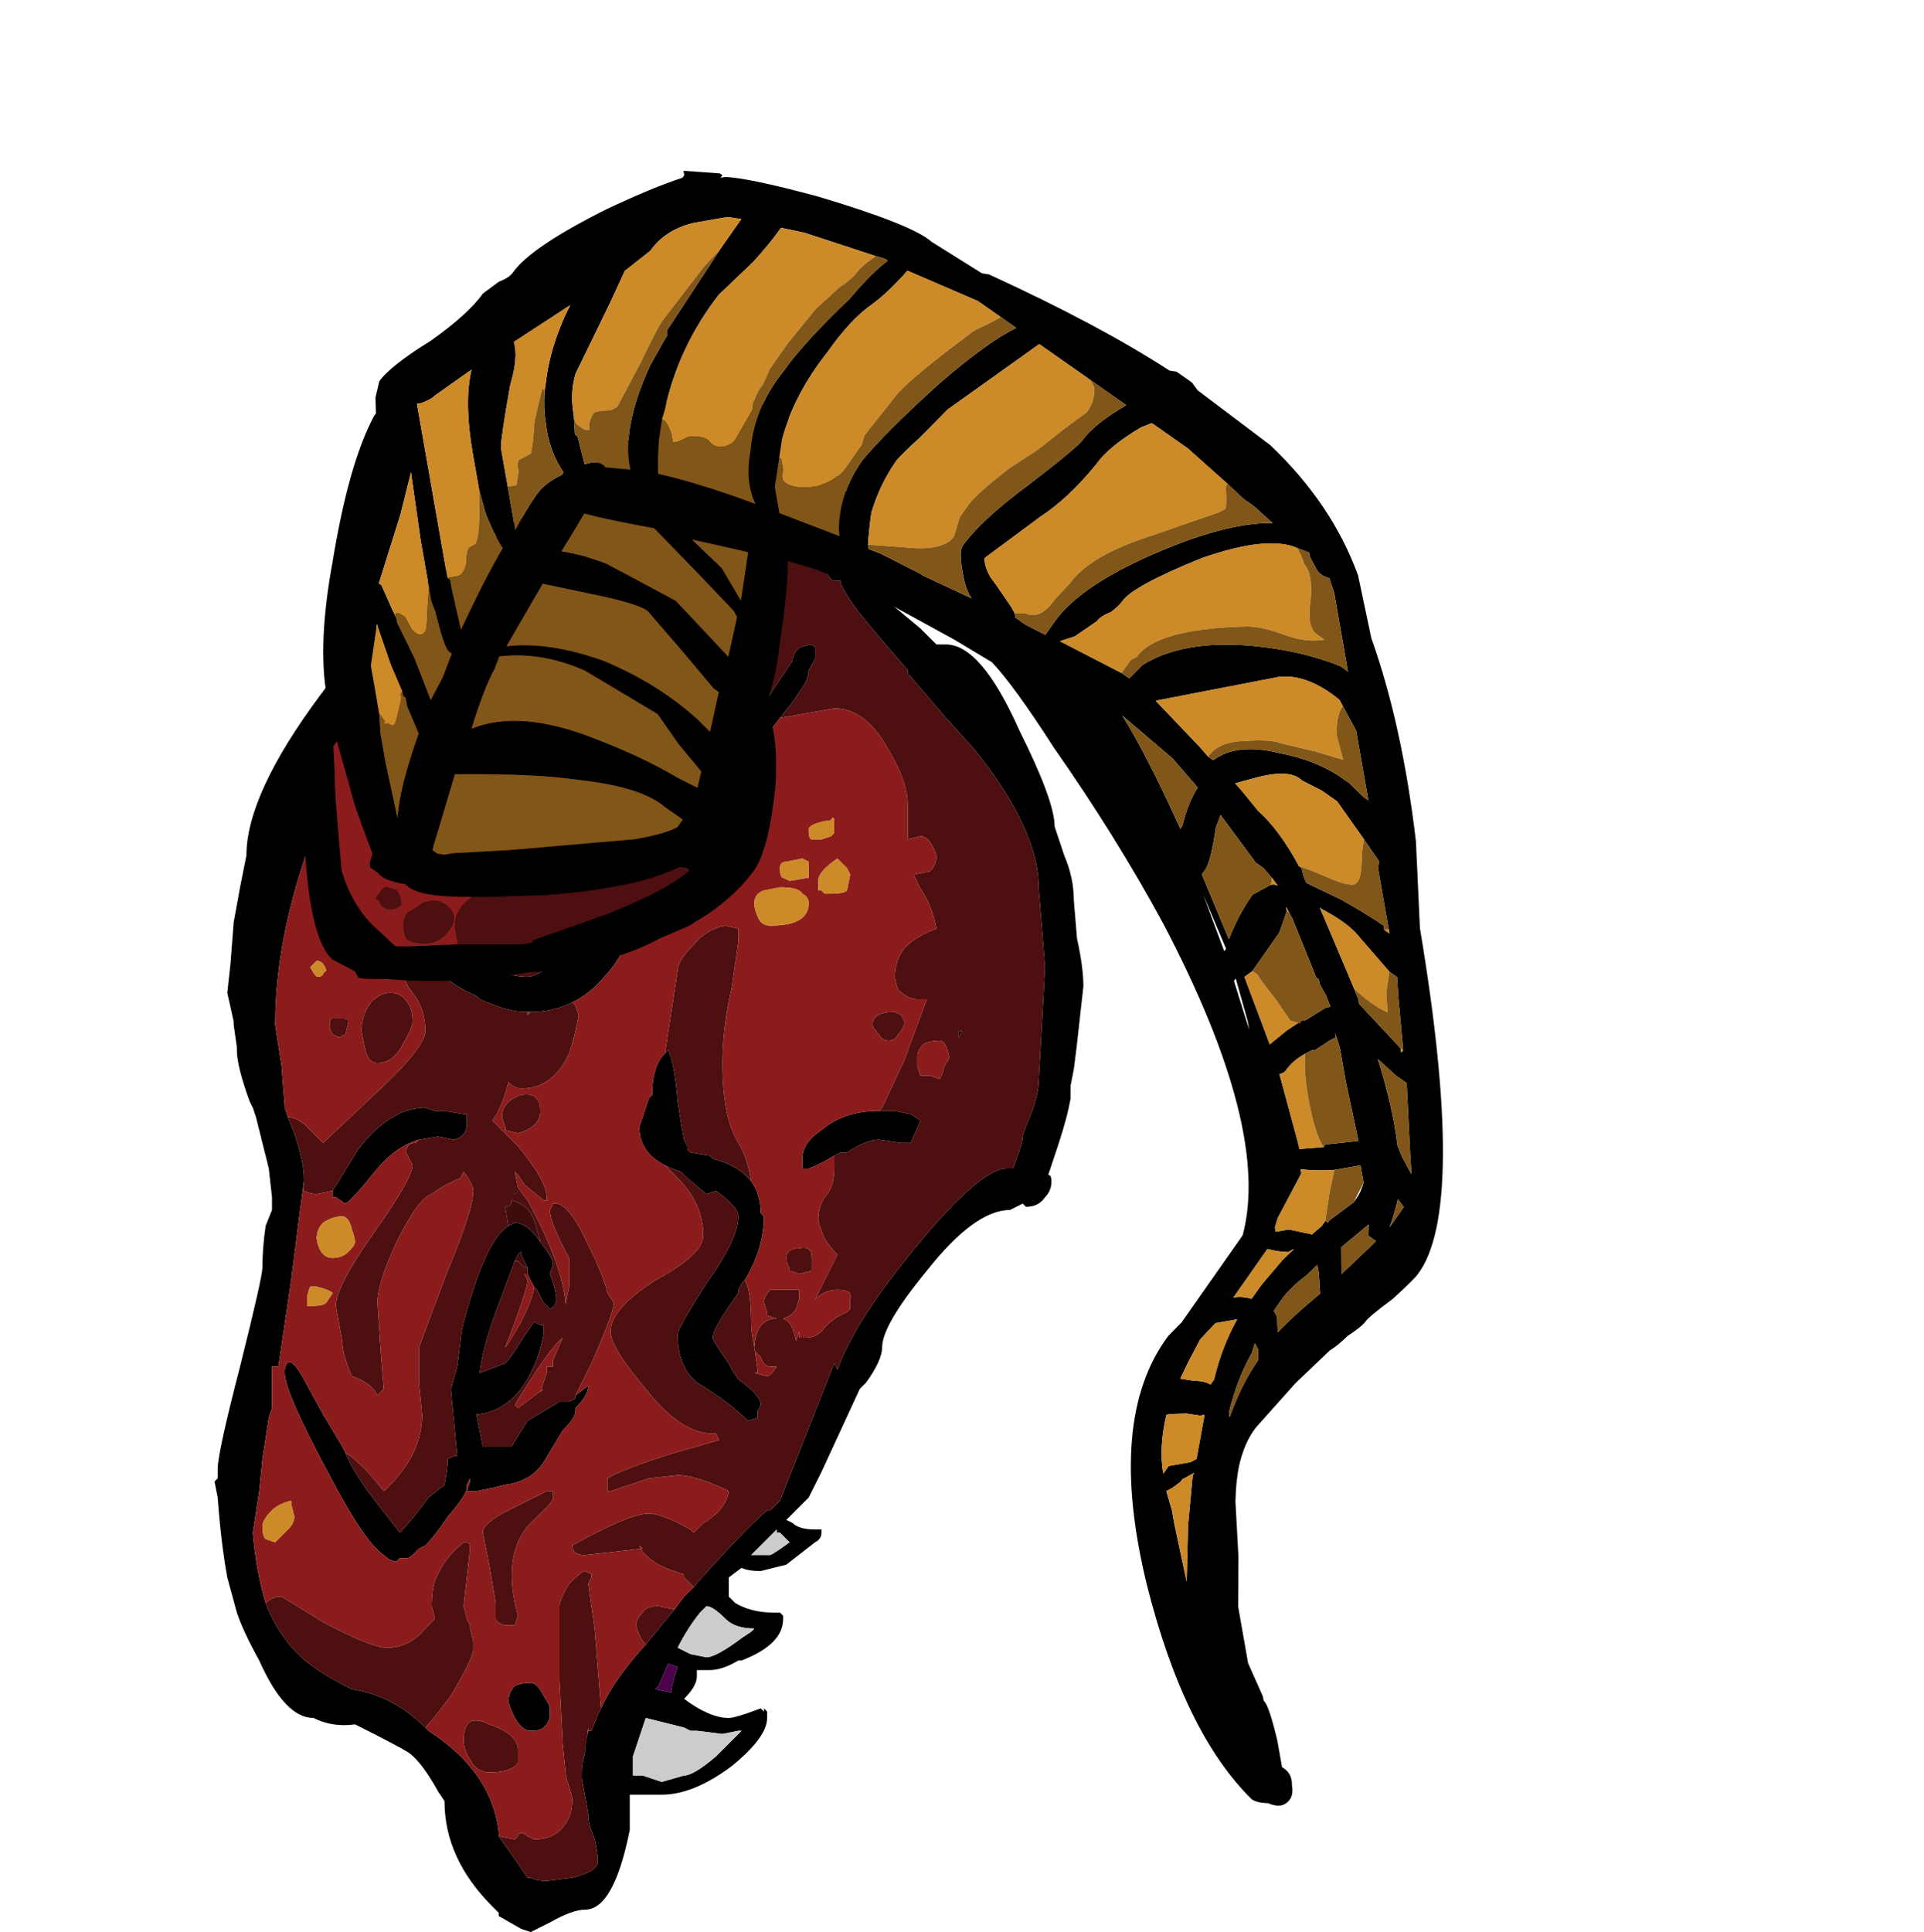 <?xml version="1.0" encoding="UTF-8" standalone="no"?>
<svg xmlns:ffdec="https://www.free-decompiler.com/flash" xmlns:xlink="http://www.w3.org/1999/xlink" ffdec:objectType="frame" height="211.65px" width="210.8px" xmlns="http://www.w3.org/2000/svg">
  <g transform="matrix(1.0, 0.0, 0.0, 1.0, 73.55, 209.55)">
    <use ffdec:characterId="57" height="24.15" transform="matrix(7.0, 0.0, 0.0, 7.0, -50.05, -166.95)" width="13.6" xlink:href="#shape0"/>
    <use ffdec:characterId="59" height="126.0" transform="matrix(0.801, 0.562, -0.562, 0.801, -2.682, -209.554)" width="174.65" xlink:href="#sprite0"/>
  </g>
  <defs>
    <g id="shape0" transform="matrix(1.0, 0.0, 0.0, 1.0, 7.15, 23.85)">
      <path d="M0.35 -23.85 Q1.9 -23.75 2.55 -22.6 2.8 -22.2 3.0 -21.5 L3.3 -20.6 3.9 -20.1 4.15 -19.85 4.3 -19.85 Q4.85 -19.85 5.45 -18.5 6.0 -17.4 6.0 -17.0 L6.15 -16.55 Q6.3 -16.2 6.3 -15.85 L6.35 -15.25 Q6.45 -14.8 6.45 -14.5 L6.35 -13.6 6.3 -13.2 6.25 -12.95 6.25 -12.75 Q6.2 -12.45 6.05 -12.0 L5.9 -11.55 Q5.95 -11.55 5.95 -11.45 5.95 -11.3 5.85 -11.2 5.75 -11.05 5.55 -11.05 L5.5 -11.1 5.3 -11.0 Q4.75 -11.0 4.0 -10.05 3.3 -9.2 3.3 -8.85 3.3 -8.65 3.05 -8.3 L2.95 -8.2 2.35 -6.9 2.15 -6.5 1.8 -6.15 1.9 -6.1 Q2.0 -6.0 2.25 -6.0 L2.35 -6.0 2.35 -5.95 Q2.35 -5.85 2.25 -5.8 L1.8 -5.45 1.4 -5.35 Q1.2 -5.35 1.1 -5.4 L0.9 -5.25 0.9 -4.95 1.0 -4.85 Q1.25 -4.7 1.6 -4.7 L1.7 -4.7 1.75 -4.65 1.75 -4.6 Q1.75 -4.2 1.1 -3.95 L1.05 -3.95 Q0.8 -3.8 0.6 -3.8 L0.4 -3.8 0.4 -3.7 Q0.4 -3.55 0.2 -3.35 0.6 -3.05 0.9 -3.05 1.0 -3.05 1.4 -3.2 L1.45 -3.15 1.45 -3.2 1.5 -3.15 1.5 -3.05 Q1.5 -2.75 0.95 -2.3 0.35 -1.85 -0.15 -1.85 L-0.65 -1.85 -0.65 -1.3 Q-0.9 -0.05 -1.35 -0.05 -1.55 -0.05 -1.9 0.15 L-2.2 0.3 -2.35 0.25 -2.7 0.05 -2.7 0.0 -2.8 -0.1 Q-3.55 -0.85 -3.55 -1.75 L-3.65 -1.9 Q-3.9 -2.35 -4.1 -2.5 -4.25 -2.6 -4.95 -2.95 -5.3 -2.9 -5.6 -3.05 -6.05 -3.05 -6.45 -3.95 -6.7 -4.4 -6.8 -4.7 L-6.95 -5.25 Q-7.05 -5.8 -7.1 -6.5 L-7.15 -6.75 -7.1 -6.8 -7.1 -6.95 Q-7.1 -7.2 -6.75 -8.55 -6.4 -9.95 -6.4 -10.1 -6.4 -10.4 -6.35 -10.75 L-6.25 -11.0 -6.25 -11.2 -6.3 -11.65 -6.5 -12.45 -6.55 -12.6 -6.6 -12.7 Q-6.8 -13.25 -6.8 -13.5 L-6.8 -13.55 -6.85 -13.9 -6.85 -13.95 -6.95 -14.4 -6.9 -14.85 -6.85 -15.5 -6.75 -16.05 -6.65 -16.55 Q-6.65 -17.5 -5.5 -19.05 -4.5 -20.4 -3.55 -21.0 -3.4 -21.15 -3.1 -21.3 L-2.85 -21.45 -0.4 -23.25 Q-0.35 -23.55 0.0 -23.65 L0.35 -23.7 0.3 -23.75 Q0.3 -23.9 0.35 -23.85 M-5.1 -15.75 Q-5.1 -16.0 -4.8 -16.0 L-4.7 -16.0 -4.65 -15.95 -4.6 -15.95 Q-4.55 -15.65 -4.35 -15.5 L-4.2 -15.4 -4.0 -15.25 -4.0 -15.1 -4.05 -15.1 Q-4.05 -15.0 -4.15 -15.0 L-4.2 -15.0 Q-4.65 -15.0 -4.9 -15.25 -5.1 -15.5 -5.1 -15.75 M-6.0 -12.45 L-5.9 -12.2 Q-5.75 -11.75 -5.75 -11.5 L-5.75 -11.45 Q-5.8 -11.1 -5.95 -9.9 L-6.15 -8.55 -6.25 -8.55 -6.25 -7.9 -6.3 -7.75 -6.4 -7.1 -6.45 -6.6 -6.55 -5.95 Q-6.5 -5.35 -6.35 -4.85 -6.1 -4.2 -5.6 -3.85 -5.4 -3.7 -5.0 -3.5 -4.35 -3.4 -3.85 -2.9 L-3.8 -2.85 Q-2.8 -2.2 -2.7 -1.25 L-2.7 -1.2 -2.35 -0.7 -2.25 -0.55 -2.2 -0.55 Q-2.1 -0.5 -1.95 -0.5 L-1.55 -0.55 Q-1.15 -0.65 -1.15 -0.8 -1.15 -0.95 -1.2 -1.15 -1.3 -1.4 -1.3 -1.5 L-1.3 -1.55 -1.4 -2.1 -1.4 -2.2 Q-1.4 -2.35 -1.35 -2.5 L-1.35 -2.55 Q-1.35 -2.65 -1.3 -2.85 L-1.25 -2.85 -1.15 -3.1 -1.1 -3.2 Q-0.9 -3.65 -0.4 -4.2 L0.05 -4.75 0.2 -4.95 0.35 -5.1 Q1.1 -5.95 1.5 -6.3 L1.55 -6.3 1.7 -6.45 2.55 -8.6 2.6 -8.5 Q2.85 -9.2 3.65 -10.2 4.8 -11.65 5.25 -11.65 L5.35 -11.65 5.4 -11.8 Q5.5 -12.05 5.5 -12.15 5.5 -12.2 5.65 -12.55 5.75 -12.85 5.75 -13.0 L5.85 -14.8 5.75 -16.05 Q5.75 -16.95 4.75 -18.2 L4.3 -18.7 3.7 -19.4 3.7 -19.45 Q3.05 -20.2 2.9 -20.4 2.75 -20.6 2.65 -20.8 L2.65 -20.85 2.55 -20.85 Q2.45 -20.85 2.35 -21.2 L2.25 -21.6 Q2.25 -21.9 1.7 -22.45 1.1 -23.0 0.65 -23.0 L0.5 -22.95 -0.2 -22.75 Q-0.8 -22.45 -1.6 -21.8 -2.35 -21.2 -2.6 -20.95 -3.1 -20.6 -3.25 -20.6 L-3.95 -20.0 Q-4.9 -18.6 -5.5 -17.15 -6.2 -15.4 -6.2 -13.9 L-6.1 -13.25 -6.05 -12.6 -6.0 -12.45 M-5.3 -11.3 L-4.9 -11.95 Q-4.4 -12.6 -3.85 -12.6 L-3.7 -12.55 -3.55 -12.55 -3.25 -12.5 -3.2 -12.5 -3.2 -12.35 Q-3.2 -12.15 -3.4 -12.1 L-3.65 -12.15 -3.95 -12.1 Q-4.3 -12.0 -4.6 -11.65 -5.0 -11.15 -5.1 -11.1 L-5.25 -11.2 -5.3 -11.2 -5.3 -11.3 M-5.1 -7.2 Q-5.0 -6.95 -4.75 -6.6 L-4.25 -5.95 Q-4.1 -6.1 -3.8 -6.5 L-3.55 -6.7 Q-3.5 -6.95 -3.5 -7.1 L-3.4 -7.15 -3.35 -7.15 -3.45 -8.2 -3.35 -8.55 -3.3 -8.95 Q-3.3 -9.15 -3.05 -9.9 -2.8 -10.6 -2.55 -10.75 L-2.45 -10.8 Q-2.25 -10.8 -2.05 -10.5 -1.85 -10.25 -1.85 -10.15 L-1.9 -10.0 Q-1.8 -9.75 -1.8 -9.6 -1.8 -9.5 -1.9 -9.45 L-2.0 -9.55 -2.1 -9.75 -2.15 -9.8 -2.25 -10.0 -2.25 -10.1 -2.35 -10.3 -2.35 -10.35 -2.4 -10.3 -2.45 -10.2 -2.75 -9.4 Q-2.95 -8.85 -3.0 -8.45 L-2.6 -8.6 Q-2.5 -8.7 -2.35 -8.95 L-2.15 -9.25 -2.05 -9.2 -2.0 -9.2 -2.0 -9.05 Q-2.05 -8.75 -2.2 -8.45 -2.5 -7.85 -3.05 -7.8 L-2.95 -7.3 -2.5 -7.3 -2.25 -7.7 -1.75 -8.0 -1.6 -8.0 -1.5 -8.05 -1.5 -8.1 -1.3 -8.25 Q-1.3 -8.1 -1.5 -7.9 L-1.5 -7.85 Q-1.5 -7.75 -1.7 -7.55 L-2.0 -7.05 Q-2.2 -6.75 -2.6 -6.7 L-2.8 -6.65 -3.05 -6.6 Q-3.1 -6.6 -3.2 -6.6 L-3.15 -6.75 -3.15 -6.8 -3.2 -6.7 -3.2 -6.65 Q-3.2 -6.55 -3.5 -6.2 -3.7 -5.9 -3.85 -5.75 L-3.95 -5.7 -4.05 -5.6 Q-4.1 -5.55 -4.15 -5.55 L-4.25 -5.55 -4.3 -5.5 Q-4.4 -5.5 -4.5 -5.6 -4.8 -5.8 -5.35 -6.85 -6.05 -8.15 -6.05 -8.45 L-6.05 -8.5 Q-6.0 -8.8 -5.75 -8.35 L-5.45 -7.8 -5.15 -7.3 -5.1 -7.2 M-1.55 -14.25 Q-1.85 -14.1 -2.2 -14.1 L-2.25 -14.1 -2.3 -14.1 Q-2.55 -14.1 -3.0 -14.3 L-3.05 -14.35 Q-3.4 -14.5 -3.6 -14.7 -3.75 -14.85 -3.75 -15.0 L-3.75 -15.15 -3.6 -15.2 -3.05 -14.9 Q-2.6 -14.65 -2.25 -14.65 -1.8 -14.65 -0.25 -16.75 0.75 -18.1 1.35 -18.85 L1.4 -18.85 1.9 -19.6 Q1.9 -19.7 2.0 -19.8 2.15 -19.85 2.2 -19.85 L2.25 -19.8 2.25 -19.65 Q2.25 -19.6 2.15 -19.45 L2.15 -19.4 2.1 -19.25 1.9 -18.95 1.7 -18.7 1.2 -18.05 0.15 -16.8 0.1 -16.8 0.1 -16.75 -0.1 -16.5 -0.35 -16.0 Q-0.5 -15.55 -0.6 -15.4 -0.8 -14.9 -1.05 -14.65 -1.25 -14.4 -1.55 -14.25 M3.25 -12.55 L3.5 -12.55 3.75 -12.5 3.9 -12.4 3.75 -12.05 3.6 -12.05 3.25 -12.1 Q3.05 -12.1 2.75 -11.9 L2.65 -11.9 2.55 -11.85 Q2.3 -11.7 2.15 -11.65 L2.05 -11.65 2.05 -11.8 Q2.05 -12.05 2.35 -12.25 2.7 -12.55 3.25 -12.55 M1.15 -9.9 L1.1 -9.85 1.05 -9.75 1.05 -9.7 Q0.65 -9.15 0.65 -9.0 0.65 -8.95 0.9 -8.6 L0.95 -8.5 1.05 -8.35 Q1.4 -8.1 1.4 -7.95 L1.35 -7.85 1.35 -7.75 1.2 -7.7 Q0.9 -8.0 0.4 -8.3 0.1 -8.55 0.1 -9.05 0.1 -9.15 0.55 -9.85 1.05 -10.55 1.05 -10.9 1.05 -11.05 0.7 -11.3 L0.55 -11.25 0.25 -11.5 0.15 -11.6 Q0.0 -11.65 -0.1 -11.7 -0.5 -11.9 -0.5 -12.3 L-0.35 -12.75 -0.3 -12.8 Q-0.3 -13.25 -0.1 -13.45 L-0.05 -13.5 Q0.05 -13.3 0.1 -12.7 0.15 -12.35 0.2 -12.1 L0.25 -12.0 0.25 -11.95 0.3 -11.9 0.6 -11.85 0.65 -11.8 Q1.05 -11.7 1.25 -11.45 1.4 -11.25 1.4 -10.95 L1.45 -10.9 Q1.45 -10.4 1.15 -9.9 M4.5 -13.8 L4.55 -13.8 4.5 -13.7 4.5 -13.8 M1.65 -6.0 L1.25 -5.6 1.55 -5.6 Q1.65 -5.65 1.85 -5.8 L1.7 -5.95 1.65 -5.95 1.65 -6.0 M1.3 -4.45 Q1.0 -4.45 0.85 -4.6 0.65 -4.8 0.55 -4.8 L0.45 -4.7 Q0.25 -4.45 0.1 -4.15 L0.3 -4.05 0.55 -4.0 Q0.7 -4.0 1.1 -4.3 L1.25 -4.4 1.3 -4.45 M0.1 -3.85 L-0.05 -3.9 -0.2 -3.55 -0.25 -3.5 0.0 -3.45 0.0 -3.5 0.05 -3.7 0.1 -3.85 M1.05 -2.85 L0.8 -2.8 0.4 -2.85 0.3 -2.85 0.2 -2.9 -0.4 -3.05 -0.6 -2.45 -0.6 -2.15 -0.45 -2.15 -0.15 -2.05 0.2 -2.15 Q0.35 -2.15 0.7 -2.45 L1.1 -2.85 1.05 -2.85 M-2.45 -11.25 L-2.45 -11.3 -2.4 -11.3 -2.45 -11.25 M-3.65 -11.0 L-3.65 -11.0 M-3.0 -8.45 L-3.0 -8.45 M-2.0 -2.9 Q-2.05 -2.85 -2.2 -2.85 -2.4 -2.85 -2.55 -3.3 -2.55 -3.45 -2.45 -3.55 -2.35 -3.6 -2.2 -3.6 -2.1 -3.6 -2.0 -3.4 -1.9 -3.25 -1.9 -3.2 L-1.9 -3.05 -1.95 -2.95 -2.0 -2.9" fill="#000000" fill-rule="evenodd" stroke="none"/>
      <path d="M-5.1 -15.75 L-5.1 -15.7 -5.15 -15.8 Q-5.25 -15.95 -5.25 -16.25 -5.25 -16.45 -5.15 -16.7 -5.0 -17.05 -4.7 -17.05 -4.6 -17.05 -4.45 -16.7 -4.25 -16.35 -4.05 -16.3 L-3.45 -16.25 -2.75 -16.1 Q-1.55 -17.0 -1.05 -18.15 L-0.7 -18.95 Q-0.55 -19.2 -0.3 -19.4 -0.3 -19.65 0.25 -20.45 0.8 -21.25 0.8 -21.5 0.8 -21.9 0.6 -22.3 0.35 -22.8 -0.05 -22.7 L-0.2 -22.7 -0.2 -22.75 0.5 -22.95 0.65 -23.0 Q1.1 -23.0 1.7 -22.45 2.25 -21.9 2.25 -21.6 L2.35 -21.2 Q2.45 -20.85 2.55 -20.85 L2.65 -20.85 2.65 -20.8 Q2.75 -20.6 2.9 -20.4 3.05 -20.2 3.7 -19.45 L3.7 -19.4 4.3 -18.7 4.75 -18.2 Q5.75 -16.95 5.75 -16.05 L5.85 -14.8 5.75 -13.0 Q5.75 -12.85 5.65 -12.55 5.5 -12.2 5.5 -12.15 5.5 -12.05 5.4 -11.8 L5.35 -11.65 5.25 -11.65 Q4.8 -11.65 3.65 -10.2 2.85 -9.2 2.6 -8.5 L2.55 -8.6 1.7 -6.45 1.55 -6.3 1.5 -6.3 Q1.1 -5.95 0.35 -5.1 L0.2 -5.25 0.2 -5.3 Q0.0 -5.35 -0.2 -5.45 -0.45 -5.6 -0.5 -5.75 L-0.45 -5.7 -1.35 -5.6 Q-1.55 -5.6 -1.55 -5.75 -0.65 -6.25 -0.35 -6.25 -0.15 -6.25 0.3 -6.0 L0.35 -5.95 0.5 -6.1 Q0.85 -6.3 0.9 -6.6 L0.8 -6.65 Q0.35 -6.85 0.1 -6.85 L-0.35 -6.8 -0.95 -6.6 -1.0 -6.6 -1.0 -6.8 Q-0.75 -6.95 0.05 -7.2 L0.75 -7.4 0.7 -7.5 0.65 -7.5 Q0.15 -7.5 -0.4 -8.2 -0.95 -8.85 -0.95 -9.1 -0.95 -9.45 -0.25 -9.9 0.5 -10.3 0.5 -10.6 0.5 -11.1 0.1 -11.5 L-0.1 -11.7 Q0.0 -11.65 0.15 -11.6 L0.25 -11.5 0.55 -11.25 0.7 -11.3 Q1.05 -11.05 1.05 -10.9 1.05 -10.55 0.55 -9.85 0.1 -9.15 0.1 -9.05 0.1 -8.55 0.4 -8.3 0.9 -8.0 1.2 -7.7 L1.35 -7.75 1.35 -7.85 1.4 -7.95 Q1.4 -8.1 1.05 -8.35 L0.95 -8.5 0.9 -8.6 Q0.65 -8.95 0.65 -9.0 0.65 -9.15 1.05 -9.7 L1.05 -9.75 1.1 -9.85 1.15 -9.9 Q1.25 -9.75 1.25 -9.2 1.25 -9.1 1.3 -8.85 L1.35 -8.5 1.35 -8.45 1.3 -8.45 1.5 -8.4 Q1.55 -8.4 1.65 -8.55 L1.55 -8.55 Q1.45 -8.55 1.4 -8.7 L1.3 -8.8 Q1.3 -9.25 1.6 -9.3 L1.65 -9.3 1.5 -9.35 1.5 -9.4 1.45 -9.55 Q1.45 -9.65 1.55 -9.75 L2.0 -9.75 2.0 -9.6 1.95 -9.45 Q1.9 -9.35 1.75 -9.3 1.9 -9.25 1.95 -8.95 L2.0 -9.1 Q2.0 -9.05 2.0 -9.0 L2.1 -9.0 Q2.25 -9.0 2.35 -9.1 2.5 -9.3 2.75 -9.4 L2.8 -9.45 2.8 -9.6 Q2.85 -9.75 2.6 -9.75 2.4 -9.75 2.25 -9.6 L2.6 -10.3 Q2.5 -10.4 2.4 -10.55 2.3 -10.8 2.3 -10.85 2.3 -11.05 2.4 -11.2 2.55 -11.35 2.55 -11.65 L2.55 -11.85 2.65 -11.9 2.75 -11.9 Q3.05 -12.1 3.25 -12.1 L3.6 -12.05 3.75 -12.05 3.9 -12.4 3.75 -12.5 3.5 -12.55 3.25 -12.55 3.3 -12.6 3.65 -13.35 4.0 -14.3 3.85 -14.3 Q3.7 -14.3 3.55 -14.45 3.5 -14.6 3.5 -14.65 3.5 -14.9 3.65 -15.1 3.85 -15.3 4.15 -15.4 4.1 -15.7 3.95 -15.95 3.85 -16.1 3.8 -16.25 L4.05 -16.3 Q4.15 -16.4 4.15 -16.55 4.05 -16.85 3.9 -16.85 L3.7 -16.8 Q3.7 -17.05 3.7 -17.35 3.7 -17.7 3.4 -18.2 3.05 -18.85 2.55 -18.85 L1.7 -18.7 1.9 -18.95 2.1 -19.25 2.15 -19.4 2.15 -19.45 Q2.25 -19.6 2.25 -19.65 L2.25 -19.8 2.2 -19.85 Q2.15 -19.85 2.0 -19.8 1.9 -19.7 1.9 -19.6 L1.4 -18.85 1.35 -18.85 Q0.75 -18.1 -0.25 -16.75 -1.8 -14.65 -2.25 -14.65 -2.6 -14.65 -3.05 -14.9 L-3.6 -15.2 -3.75 -15.15 -3.75 -15.0 Q-3.75 -14.85 -3.6 -14.7 -3.4 -14.5 -3.05 -14.35 L-3.0 -14.3 Q-2.55 -14.1 -2.3 -14.1 L-2.25 -14.1 -2.25 -14.05 -2.2 -14.1 Q-1.85 -14.1 -1.55 -14.25 L-1.5 -14.2 -1.45 -14.05 Q-1.5 -13.75 -1.6 -13.45 -1.85 -12.9 -2.35 -12.9 -2.45 -12.9 -2.55 -13.0 -2.65 -12.6 -2.8 -12.4 L-2.4 -12.0 Q-1.95 -11.45 -1.95 -11.2 L-1.95 -11.15 -2.0 -11.15 -2.3 -11.4 -2.4 -11.55 -2.45 -11.6 -2.4 -11.35 -2.25 -11.15 Q-1.7 -10.15 -1.65 -9.5 L-1.65 -9.55 -1.6 -9.8 -1.6 -10.25 Q-1.9 -10.8 -1.9 -11.0 L-1.85 -11.1 -1.8 -11.1 Q-1.6 -11.1 -1.3 -10.45 -1.05 -9.95 -1.0 -9.7 L-0.9 -9.55 Q-0.9 -9.4 -1.25 -8.6 L-1.5 -8.1 -1.5 -8.05 -1.6 -8.0 -1.75 -8.0 -2.25 -7.7 -2.5 -7.3 -2.95 -7.3 -3.05 -7.8 Q-2.5 -7.85 -2.2 -8.45 -2.05 -8.75 -2.0 -9.05 L-2.0 -9.2 -2.05 -9.2 -2.15 -9.25 -2.35 -8.95 Q-2.5 -8.7 -2.6 -8.6 L-3.0 -8.45 Q-2.95 -8.85 -2.75 -9.4 L-2.45 -10.2 -2.4 -10.2 -2.3 -10.1 -2.25 -10.1 -2.25 -10.0 -2.3 -10.0 -2.25 -9.9 Q-2.25 -9.75 -2.6 -8.85 -2.55 -8.9 -2.35 -9.25 -2.15 -9.65 -2.15 -9.8 L-2.1 -9.75 -2.0 -9.55 -1.9 -9.45 Q-1.8 -9.5 -1.8 -9.6 -1.8 -9.75 -1.9 -10.0 L-1.85 -10.15 Q-1.85 -10.25 -2.05 -10.5 -2.1 -10.7 -2.15 -10.85 -2.25 -11.1 -2.5 -11.15 -2.5 -11.05 -2.6 -11.05 L-2.55 -10.75 Q-2.8 -10.6 -3.05 -9.9 -3.3 -9.15 -3.3 -8.95 L-3.35 -8.55 -3.45 -8.2 -3.35 -7.15 -3.4 -7.15 -3.5 -7.1 Q-3.5 -6.95 -3.55 -6.7 L-3.8 -6.5 Q-4.1 -6.1 -4.25 -5.95 L-4.75 -6.6 Q-5.0 -6.95 -5.1 -7.2 -5.0 -7.15 -4.75 -6.9 L-4.5 -6.6 Q-3.9 -7.15 -3.9 -7.8 L-3.95 -8.3 Q-3.95 -8.65 -3.95 -8.85 L-3.5 -10.05 Q-3.1 -11.0 -3.1 -11.3 -3.1 -11.4 -3.25 -11.6 L-3.3 -11.5 Q-3.55 -11.4 -3.75 -11.25 -3.95 -11.2 -4.3 -10.5 -4.6 -9.85 -4.6 -9.55 L-4.55 -8.8 -4.5 -8.2 -4.6 -8.1 Q-4.7 -8.3 -5.0 -8.4 -5.15 -8.75 -5.15 -8.95 L-5.25 -9.5 Q-5.25 -9.8 -4.65 -10.65 -4.05 -11.5 -4.05 -11.7 L-4.15 -11.9 Q-4.15 -12.05 -4.0 -12.05 L-3.95 -12.1 -3.65 -12.15 -3.4 -12.1 Q-3.2 -12.15 -3.2 -12.35 L-3.2 -12.5 -3.25 -12.5 -3.55 -12.55 -3.7 -12.55 -3.85 -12.6 Q-4.4 -12.6 -4.9 -11.95 L-5.3 -11.3 -5.55 -11.25 Q-5.65 -11.25 -5.75 -11.3 L-5.75 -11.45 -5.75 -11.5 Q-5.75 -11.75 -5.9 -12.2 L-6.0 -12.45 Q-5.85 -12.45 -5.7 -12.3 L-5.45 -12.05 -4.6 -12.85 Q-3.85 -13.55 -3.85 -13.8 -3.85 -14.15 -4.05 -14.4 -4.25 -14.65 -4.25 -15.0 L-4.2 -15.0 -4.15 -15.0 Q-4.05 -15.0 -4.05 -15.1 L-4.0 -15.1 -4.0 -15.25 -4.2 -15.4 -4.35 -15.5 Q-4.55 -15.65 -4.6 -15.95 L-4.65 -15.95 -4.7 -16.0 -4.8 -16.0 Q-5.1 -16.0 -5.1 -15.75 M-0.1 -13.45 L0.1 -14.75 Q0.1 -14.9 0.35 -15.15 0.55 -15.4 0.85 -15.45 L1.05 -15.4 1.05 -15.2 0.95 -14.5 Q0.8 -13.85 0.8 -13.3 0.8 -12.45 1.05 -12.05 1.2 -11.8 1.25 -11.45 1.05 -11.7 0.65 -11.8 L0.6 -11.85 0.3 -11.9 0.25 -11.95 0.25 -12.0 0.2 -12.1 Q0.15 -12.35 0.1 -12.7 0.05 -13.3 -0.05 -13.5 L-0.1 -13.45 M4.5 -13.8 L4.5 -13.7 4.55 -13.8 4.5 -13.8 M3.95 -13.6 Q3.85 -13.5 3.85 -13.4 L3.85 -13.25 3.9 -13.1 4.05 -13.1 4.2 -13.05 4.25 -13.15 Q4.25 -13.2 4.3 -13.3 4.35 -13.35 4.35 -13.4 4.3 -13.65 4.2 -13.65 4.05 -13.65 3.95 -13.6 M3.65 -13.95 Q3.65 -13.85 3.55 -13.75 3.5 -13.65 3.4 -13.65 3.3 -13.65 3.25 -13.75 3.15 -13.85 3.15 -13.9 3.15 -14.1 3.5 -14.1 L3.6 -14.05 3.65 -13.95 M2.2 -10.1 L2.2 -10.05 2.0 -10.0 1.85 -10.05 1.85 -10.1 Q1.8 -10.15 1.8 -10.25 1.8 -10.4 2.0 -10.4 2.2 -10.45 2.2 -10.25 L2.2 -10.1 M-3.2 -16.8 L-3.25 -16.75 -3.4 -16.85 Q-3.55 -17.0 -3.55 -17.05 L-3.55 -17.15 -3.5 -17.2 -3.2 -17.15 -3.1 -17.0 -2.95 -17.15 Q-2.7 -17.3 -2.6 -17.3 -2.35 -17.3 -2.25 -17.25 -2.2 -17.2 -2.2 -17.1 -2.25 -16.9 -2.3 -16.7 -2.45 -16.35 -2.75 -16.35 -2.95 -16.35 -3.1 -16.55 -3.2 -16.7 -3.2 -16.8 M-4.4 -14.4 Q-4.2 -14.4 -4.1 -14.2 -4.05 -14.1 -4.05 -13.95 -4.05 -13.85 -4.2 -13.6 -4.35 -13.3 -4.6 -13.3 -4.75 -13.3 -4.8 -13.55 L-4.85 -13.8 Q-4.85 -14.05 -4.7 -14.25 -4.55 -14.4 -4.4 -14.4 M-2.35 -12.8 Q-2.05 -12.85 -2.05 -12.55 -2.05 -12.3 -2.4 -12.2 L-2.6 -12.25 -2.6 -12.3 -2.65 -12.45 Q-2.65 -12.7 -2.35 -12.8 M-2.45 -11.25 L-2.4 -11.3 -2.45 -11.3 -2.45 -11.25 M-5.2 -13.7 L-5.3 -13.75 -5.35 -13.85 Q-5.35 -14.0 -5.3 -14.0 L-5.15 -14.0 Q-5.05 -14.0 -5.05 -13.95 L-5.1 -13.75 -5.2 -13.7 M-1.95 -8.45 L-1.95 -8.55 -1.85 -8.55 -1.85 -8.65 -1.7 -9.0 Q-1.9 -8.85 -2.45 -7.95 L-2.4 -7.9 Q-2.2 -8.05 -2.0 -8.2 L-2.05 -8.15 -1.95 -8.45 M-6.35 -4.85 Q-6.25 -4.95 -6.1 -4.95 L-5.45 -4.55 Q-4.7 -4.15 -4.45 -4.15 -4.1 -4.15 -3.85 -4.45 L-3.7 -4.6 -3.75 -4.8 Q-3.75 -5.15 -3.65 -5.3 -3.55 -5.55 -3.25 -5.8 L-3.2 -5.8 Q-3.15 -5.8 -3.15 -5.7 L-3.25 -4.8 -3.2 -4.6 -3.15 -4.5 -3.15 -4.45 -3.1 -4.25 -3.1 -4.1 Q-3.15 -3.9 -3.45 -3.4 -3.75 -3.0 -3.85 -2.9 -4.35 -3.4 -5.0 -3.5 -5.4 -3.7 -5.6 -3.85 -6.1 -4.2 -6.35 -4.85 M-2.7 -1.2 L-2.45 -1.15 -2.4 -1.2 Q-2.4 -1.25 -2.35 -1.25 -2.3 -1.25 -2.25 -1.2 L-2.15 -1.15 Q-1.75 -1.15 -1.6 -1.5 -1.55 -1.6 -1.55 -1.8 L-1.65 -2.15 -1.7 -2.65 -1.75 -3.65 -1.75 -4.8 Q-1.75 -4.9 -1.6 -5.15 -1.4 -5.35 -1.35 -5.35 L-1.25 -5.3 -1.25 -5.25 -1.3 -5.15 -1.2 -4.45 -1.1 -3.2 -1.15 -3.1 -1.25 -2.85 -1.3 -2.85 -1.3 -2.9 -1.35 -2.55 -1.35 -2.5 Q-1.4 -2.35 -1.4 -2.2 L-1.4 -2.1 -1.3 -1.55 -1.3 -1.5 Q-1.3 -1.4 -1.2 -1.15 -1.15 -0.95 -1.15 -0.8 -1.15 -0.65 -1.55 -0.55 L-1.95 -0.5 Q-2.1 -0.5 -2.2 -0.55 L-2.25 -0.55 -2.35 -0.7 -2.7 -1.2 M-0.4 -4.2 Q-0.5 -4.3 -0.55 -4.5 -0.55 -4.6 -0.45 -4.7 -0.4 -4.8 -0.2 -4.8 L0.05 -4.75 -0.4 -4.2 M-1.85 -6.5 Q-1.85 -6.45 -1.95 -6.35 L-2.25 -6.05 Q-2.65 -5.55 -2.4 -4.65 L-2.45 -4.5 -2.55 -4.5 Q-2.7 -4.5 -2.75 -4.6 L-2.75 -4.85 -2.85 -5.45 -2.95 -5.95 Q-2.95 -6.1 -2.55 -6.3 L-1.95 -6.6 Q-1.9 -6.6 -1.85 -6.6 L-1.85 -6.5 M-3.25 -2.7 Q-3.25 -3.15 -2.85 -2.95 -2.4 -2.8 -2.4 -2.55 -2.4 -2.4 -2.4 -2.35 -2.5 -2.2 -2.85 -2.2 -3.05 -2.2 -3.15 -2.4 -3.25 -2.55 -3.25 -2.7" fill="#4d0f0f" fill-rule="evenodd" stroke="none"/>
      <path d="M-0.2 -22.75 L-0.2 -22.7 -0.05 -22.7 Q0.35 -22.8 0.6 -22.3 0.8 -21.9 0.8 -21.5 0.8 -21.25 0.25 -20.45 -0.3 -19.65 -0.3 -19.4 -0.55 -19.2 -0.7 -18.95 L-1.05 -18.15 Q-1.55 -17.0 -2.75 -16.1 L-3.45 -16.25 -4.05 -16.3 Q-4.25 -16.35 -4.45 -16.7 -4.6 -17.05 -4.7 -17.05 -5.0 -17.05 -5.15 -16.7 -5.25 -16.45 -5.25 -16.25 -5.25 -15.95 -5.15 -15.8 L-5.1 -15.7 -5.1 -15.75 Q-5.1 -15.5 -4.9 -15.25 -4.65 -15.0 -4.2 -15.0 L-4.25 -15.0 Q-4.25 -14.65 -4.05 -14.4 -3.85 -14.15 -3.85 -13.8 -3.85 -13.55 -4.6 -12.85 L-5.45 -12.05 -5.7 -12.3 Q-5.85 -12.45 -6.0 -12.45 L-6.05 -12.6 -6.1 -13.25 -6.2 -13.9 Q-6.2 -15.4 -5.5 -17.15 -4.9 -18.6 -3.95 -20.0 L-3.25 -20.6 Q-3.1 -20.6 -2.6 -20.95 -2.35 -21.2 -1.6 -21.8 -0.8 -22.45 -0.2 -22.75 M-5.75 -11.45 L-5.75 -11.3 Q-5.65 -11.25 -5.55 -11.25 L-5.3 -11.3 -5.3 -11.2 -5.25 -11.2 -5.1 -11.1 Q-5.0 -11.15 -4.6 -11.65 -4.3 -12.0 -3.95 -12.1 L-4.0 -12.05 Q-4.15 -12.05 -4.15 -11.9 L-4.05 -11.7 Q-4.05 -11.5 -4.65 -10.65 -5.25 -9.8 -5.25 -9.5 L-5.15 -8.95 Q-5.15 -8.75 -5.0 -8.4 -4.7 -8.3 -4.6 -8.1 L-4.5 -8.2 -4.55 -8.8 -4.6 -9.55 Q-4.6 -9.85 -4.3 -10.5 -3.95 -11.2 -3.75 -11.25 -3.55 -11.4 -3.3 -11.5 L-3.25 -11.6 Q-3.1 -11.4 -3.1 -11.3 -3.1 -11.0 -3.5 -10.05 L-3.95 -8.85 Q-3.95 -8.65 -3.95 -8.3 L-3.9 -7.8 Q-3.9 -7.15 -4.5 -6.6 L-4.75 -6.9 Q-5.0 -7.15 -5.1 -7.2 L-5.15 -7.3 -5.45 -7.8 -5.75 -8.35 Q-6.0 -8.8 -6.05 -8.5 L-6.05 -8.45 Q-6.05 -8.15 -5.35 -6.85 -4.8 -5.8 -4.5 -5.6 -4.4 -5.5 -4.3 -5.5 L-4.25 -5.55 -4.15 -5.55 Q-4.1 -5.55 -4.05 -5.6 L-3.95 -5.7 -3.85 -5.75 Q-3.7 -5.9 -3.5 -6.2 -3.2 -6.55 -3.2 -6.65 L-3.2 -6.7 -3.15 -6.8 -3.15 -6.75 -3.2 -6.6 Q-3.1 -6.6 -3.05 -6.6 L-2.8 -6.65 -2.6 -6.7 Q-2.2 -6.75 -2.0 -7.05 L-1.7 -7.55 Q-1.5 -7.75 -1.5 -7.85 L-1.5 -7.9 Q-1.3 -8.1 -1.3 -8.25 L-1.5 -8.1 -1.25 -8.6 Q-0.9 -9.4 -0.9 -9.55 L-1.0 -9.7 Q-1.05 -9.95 -1.3 -10.45 -1.6 -11.1 -1.8 -11.1 L-1.85 -11.1 -1.9 -11.0 Q-1.9 -10.8 -1.6 -10.25 L-1.6 -9.8 -1.65 -9.55 -1.65 -9.5 Q-1.7 -10.15 -2.25 -11.15 L-2.4 -11.35 -2.45 -11.6 -2.4 -11.55 -2.3 -11.4 -2.0 -11.15 -1.95 -11.15 -1.95 -11.2 Q-1.95 -11.45 -2.4 -12.0 L-2.8 -12.4 Q-2.65 -12.6 -2.55 -13.0 -2.45 -12.9 -2.35 -12.9 -1.85 -12.9 -1.6 -13.45 -1.5 -13.75 -1.45 -14.05 L-1.5 -14.2 -1.55 -14.25 Q-1.25 -14.4 -1.05 -14.65 -0.8 -14.9 -0.6 -15.4 -0.5 -15.55 -0.35 -16.0 L-0.1 -16.5 0.1 -16.75 0.1 -16.8 0.15 -16.8 1.2 -18.05 1.7 -18.7 2.55 -18.85 Q3.05 -18.85 3.4 -18.2 3.7 -17.7 3.7 -17.35 3.7 -17.05 3.7 -16.8 L3.9 -16.85 Q4.05 -16.85 4.15 -16.55 4.15 -16.4 4.05 -16.3 L3.8 -16.25 Q3.85 -16.1 3.95 -15.95 4.1 -15.7 4.15 -15.4 3.85 -15.3 3.65 -15.1 3.5 -14.9 3.5 -14.65 3.5 -14.6 3.55 -14.45 3.7 -14.3 3.85 -14.3 L4.0 -14.3 3.65 -13.35 3.3 -12.6 3.25 -12.55 Q2.7 -12.55 2.35 -12.25 2.05 -12.05 2.05 -11.8 L2.05 -11.65 2.15 -11.65 Q2.3 -11.7 2.55 -11.85 L2.55 -11.65 Q2.55 -11.35 2.4 -11.2 2.3 -11.05 2.3 -10.85 2.3 -10.8 2.4 -10.55 2.5 -10.4 2.6 -10.3 L2.25 -9.6 Q2.4 -9.75 2.6 -9.75 2.85 -9.75 2.8 -9.6 L2.8 -9.45 2.75 -9.4 Q2.5 -9.3 2.35 -9.1 2.25 -9.0 2.1 -9.0 L2.0 -9.0 Q2.0 -9.05 2.0 -9.1 L1.95 -8.95 Q1.9 -9.25 1.75 -9.3 1.9 -9.35 1.95 -9.45 L2.0 -9.6 2.0 -9.75 1.55 -9.75 Q1.45 -9.65 1.45 -9.55 L1.5 -9.4 1.5 -9.35 1.65 -9.3 1.6 -9.3 Q1.3 -9.25 1.3 -8.8 L1.4 -8.7 Q1.45 -8.55 1.55 -8.55 L1.65 -8.55 Q1.55 -8.4 1.5 -8.4 L1.3 -8.45 1.35 -8.45 1.35 -8.5 1.3 -8.85 Q1.25 -9.1 1.25 -9.2 1.25 -9.75 1.15 -9.9 1.45 -10.4 1.45 -10.9 L1.4 -10.95 Q1.4 -11.25 1.25 -11.45 1.2 -11.8 1.05 -12.05 0.8 -12.45 0.8 -13.3 0.8 -13.85 0.95 -14.5 L1.05 -15.2 1.05 -15.4 0.85 -15.45 Q0.55 -15.4 0.35 -15.15 0.1 -14.9 0.1 -14.75 L-0.1 -13.45 Q-0.3 -13.25 -0.3 -12.8 L-0.35 -12.75 -0.5 -12.3 Q-0.5 -11.9 -0.1 -11.7 L0.1 -11.5 Q0.5 -11.1 0.5 -10.6 0.5 -10.3 -0.25 -9.9 -0.95 -9.45 -0.95 -9.1 -0.95 -8.85 -0.4 -8.2 0.15 -7.5 0.65 -7.5 L0.7 -7.5 0.75 -7.4 0.05 -7.2 Q-0.75 -6.95 -1.0 -6.8 L-1.0 -6.6 -0.95 -6.6 -0.35 -6.8 0.1 -6.85 Q0.35 -6.85 0.8 -6.65 L0.9 -6.6 Q0.85 -6.3 0.5 -6.1 L0.35 -5.95 0.3 -6.0 Q-0.15 -6.25 -0.35 -6.25 -0.65 -6.25 -1.55 -5.75 -1.55 -5.6 -1.35 -5.6 L-0.45 -5.7 -0.5 -5.75 Q-0.45 -5.6 -0.2 -5.45 0.0 -5.35 0.2 -5.3 L0.2 -5.25 0.35 -5.1 0.2 -4.95 0.05 -4.75 -0.2 -4.8 Q-0.4 -4.8 -0.45 -4.7 -0.55 -4.6 -0.55 -4.5 -0.5 -4.3 -0.4 -4.2 -0.9 -3.65 -1.1 -3.2 L-1.2 -4.45 -1.3 -5.15 -1.25 -5.25 -1.25 -5.3 -1.35 -5.35 Q-1.4 -5.35 -1.6 -5.15 -1.75 -4.9 -1.75 -4.8 L-1.75 -3.65 -1.7 -2.65 -1.65 -2.15 -1.55 -1.8 Q-1.55 -1.6 -1.6 -1.5 -1.75 -1.15 -2.15 -1.15 L-2.25 -1.2 Q-2.3 -1.25 -2.35 -1.25 -2.4 -1.25 -2.4 -1.2 L-2.45 -1.15 -2.7 -1.2 -2.7 -1.25 Q-2.8 -2.2 -3.8 -2.85 L-3.85 -2.9 Q-3.75 -3.0 -3.45 -3.4 -3.15 -3.9 -3.1 -4.1 L-3.1 -4.25 -3.15 -4.45 -3.15 -4.5 -3.2 -4.6 -3.25 -4.8 -3.15 -5.7 Q-3.15 -5.8 -3.2 -5.8 L-3.25 -5.8 Q-3.55 -5.55 -3.65 -5.3 -3.75 -5.15 -3.75 -4.8 L-3.7 -4.6 -3.85 -4.45 Q-4.1 -4.15 -4.45 -4.15 -4.7 -4.15 -5.45 -4.55 L-6.1 -4.95 Q-6.25 -4.95 -6.35 -4.85 -6.5 -5.35 -6.55 -5.95 L-6.45 -6.6 -6.4 -7.1 -6.3 -7.75 -6.25 -7.9 -6.25 -8.55 -6.15 -8.55 -5.95 -9.9 Q-5.8 -11.1 -5.75 -11.45 M-2.15 -9.8 Q-2.15 -9.65 -2.35 -9.25 -2.55 -8.9 -2.6 -8.85 -2.25 -9.75 -2.25 -9.9 L-2.3 -10.0 -2.25 -10.0 -2.15 -9.8 M-2.2 -14.1 L-2.25 -14.05 -2.25 -14.1 -2.2 -14.1 M2.75 -16.35 L2.6 -16.5 Q2.3 -16.3 2.3 -16.15 2.3 -16.05 2.3 -16.0 L2.35 -16.0 2.4 -15.95 2.5 -15.95 Q2.7 -15.95 2.75 -16.0 L2.8 -16.25 2.75 -16.35 M1.7 -16.05 L1.45 -16.0 Q1.3 -15.95 1.3 -15.8 1.3 -15.7 1.35 -15.6 1.4 -15.45 1.55 -15.45 2.15 -15.45 2.15 -15.8 2.15 -15.9 2.05 -15.95 2.0 -16.05 1.7 -16.05 M2.15 -16.45 L2.05 -16.5 1.8 -16.45 Q1.7 -16.45 1.7 -16.35 1.7 -16.2 1.75 -16.2 L1.85 -16.15 2.15 -16.2 2.15 -16.45 M2.55 -16.9 L2.55 -17.05 Q2.55 -17.2 2.5 -17.1 2.15 -17.05 2.15 -16.95 2.15 -16.8 2.2 -16.8 L2.35 -16.8 2.5 -16.85 2.55 -16.9 M3.95 -13.6 Q4.05 -13.65 4.2 -13.65 4.3 -13.65 4.35 -13.4 4.35 -13.35 4.3 -13.3 4.25 -13.2 4.25 -13.15 L4.2 -13.05 4.05 -13.1 3.9 -13.1 3.85 -13.25 3.85 -13.4 Q3.85 -13.5 3.95 -13.6 M3.65 -13.95 L3.6 -14.05 3.5 -14.1 Q3.15 -14.1 3.15 -13.9 3.15 -13.85 3.25 -13.75 3.3 -13.65 3.4 -13.65 3.5 -13.65 3.55 -13.75 3.65 -13.85 3.65 -13.95 M2.2 -10.1 L2.2 -10.25 Q2.2 -10.45 2.0 -10.4 1.8 -10.4 1.8 -10.25 1.8 -10.15 1.85 -10.1 L1.85 -10.05 2.0 -10.0 2.2 -10.05 2.2 -10.1 M-0.45 -21.45 Q-0.45 -21.5 -0.5 -21.55 -0.6 -21.7 -0.7 -21.7 -0.95 -21.7 -1.15 -21.45 -1.35 -21.25 -1.35 -21.05 L-1.3 -20.9 Q-1.3 -20.85 -1.2 -20.85 -1.0 -20.8 -0.75 -21.05 -0.45 -21.25 -0.45 -21.45 M-0.65 -22.15 L-0.7 -22.15 Q-0.75 -22.15 -0.75 -22.0 -0.75 -21.9 -0.7 -21.85 -0.65 -21.8 -0.6 -21.8 L-0.45 -21.85 -0.45 -22.05 Q-0.5 -22.1 -0.65 -22.15 M-1.45 -21.25 Q-1.55 -21.5 -1.75 -21.45 -1.95 -21.45 -1.95 -21.25 L-1.85 -21.15 Q-1.8 -20.95 -1.7 -20.95 L-1.55 -21.0 -1.5 -21.05 -1.45 -21.25 M-3.2 -16.8 Q-3.2 -16.7 -3.1 -16.55 -2.95 -16.35 -2.75 -16.35 -2.45 -16.35 -2.3 -16.7 -2.25 -16.9 -2.2 -17.1 -2.2 -17.2 -2.25 -17.25 -2.35 -17.3 -2.6 -17.3 -2.7 -17.3 -2.95 -17.15 L-3.1 -17.0 -3.2 -17.15 -3.5 -17.2 -3.55 -17.15 -3.55 -17.05 Q-3.55 -17.0 -3.4 -16.85 L-3.25 -16.75 -3.2 -16.8 M-5.55 -14.9 L-5.65 -14.8 Q-5.6 -14.7 -5.55 -14.65 -5.45 -14.65 -5.45 -14.7 L-5.4 -14.75 Q-5.45 -14.9 -5.55 -14.9 M-4.4 -14.4 Q-4.55 -14.4 -4.7 -14.25 -4.85 -14.05 -4.85 -13.8 L-4.8 -13.55 Q-4.75 -13.3 -4.6 -13.3 -4.35 -13.3 -4.2 -13.6 -4.05 -13.85 -4.05 -13.95 -4.05 -14.1 -4.1 -14.2 -4.2 -14.4 -4.4 -14.4 M-2.35 -12.8 Q-2.65 -12.7 -2.65 -12.45 L-2.6 -12.3 -2.6 -12.25 -2.4 -12.2 Q-2.05 -12.3 -2.05 -12.55 -2.05 -12.85 -2.35 -12.8 M-5.2 -13.7 L-5.1 -13.75 -5.05 -13.95 Q-5.05 -14.0 -5.15 -14.0 L-5.3 -14.0 Q-5.35 -14.0 -5.35 -13.85 L-5.3 -13.75 -5.2 -13.7 M-5.15 -10.9 Q-5.3 -10.9 -5.45 -10.8 -5.55 -10.7 -5.55 -10.55 -5.5 -10.25 -5.3 -10.25 -5.15 -10.25 -5.05 -10.35 -4.95 -10.45 -4.95 -10.5 -4.95 -10.55 -5.0 -10.7 -5.05 -10.9 -5.15 -10.9 M-3.65 -11.0 L-3.65 -11.0 M-5.55 -9.8 L-5.65 -9.8 Q-5.7 -9.7 -5.7 -9.6 L-5.7 -9.5 -5.6 -9.5 Q-5.45 -9.5 -5.4 -9.55 L-5.3 -9.7 Q-5.35 -9.75 -5.55 -9.8 M-3.0 -8.45 L-3.0 -8.45 M-1.95 -8.45 L-2.05 -8.15 -2.0 -8.2 Q-2.2 -8.05 -2.4 -7.9 L-2.45 -7.95 Q-1.9 -8.85 -1.7 -9.0 L-1.85 -8.65 -1.85 -8.55 -1.95 -8.55 -1.95 -8.45 M-5.95 -6.45 Q-6.15 -6.4 -6.25 -6.3 -6.4 -6.15 -6.4 -6.05 -6.4 -5.9 -6.35 -5.85 L-6.2 -5.8 Q-6.1 -5.9 -6.0 -6.0 -5.9 -6.1 -5.9 -6.2 L-5.95 -6.4 -5.95 -6.45 M-3.25 -2.7 Q-3.25 -2.55 -3.15 -2.4 -3.05 -2.2 -2.85 -2.2 -2.5 -2.2 -2.4 -2.35 -2.4 -2.4 -2.4 -2.55 -2.4 -2.8 -2.85 -2.95 -3.25 -3.15 -3.25 -2.7 M-1.85 -6.5 L-1.85 -6.6 Q-1.9 -6.6 -1.95 -6.6 L-2.55 -6.3 Q-2.95 -6.1 -2.95 -5.95 L-2.85 -5.45 -2.75 -4.85 -2.75 -4.6 Q-2.7 -4.5 -2.55 -4.5 L-2.45 -4.5 -2.4 -4.65 Q-2.65 -5.55 -2.25 -6.05 L-1.95 -6.35 Q-1.85 -6.45 -1.85 -6.5 M-1.35 -2.5 L-1.35 -2.55 -1.3 -2.9 -1.3 -2.85 Q-1.35 -2.65 -1.35 -2.55 L-1.35 -2.5 M-2.0 -2.9 L-1.95 -2.95 -1.9 -3.05 -1.9 -3.2 Q-1.9 -3.25 -2.0 -3.4 -2.1 -3.6 -2.2 -3.6 -2.35 -3.6 -2.45 -3.55 -2.55 -3.45 -2.55 -3.3 -2.4 -2.85 -2.2 -2.85 -2.05 -2.85 -2.0 -2.9" fill="#8c1c1c" fill-rule="evenodd" stroke="none"/>
      <path d="M2.55 -16.9 L2.5 -16.85 2.35 -16.8 2.2 -16.8 Q2.15 -16.8 2.15 -16.95 2.15 -17.05 2.5 -17.1 2.55 -17.2 2.55 -17.05 L2.55 -16.9 M2.15 -16.45 L2.15 -16.2 1.85 -16.15 1.75 -16.2 Q1.7 -16.2 1.7 -16.35 1.7 -16.45 1.8 -16.45 L2.05 -16.5 2.15 -16.45 M1.7 -16.05 Q2.0 -16.05 2.05 -15.95 2.15 -15.9 2.15 -15.8 2.15 -15.45 1.55 -15.45 1.4 -15.45 1.35 -15.6 1.3 -15.7 1.3 -15.8 1.3 -15.95 1.45 -16.0 L1.7 -16.05 M2.75 -16.35 L2.8 -16.25 2.75 -16.0 Q2.7 -15.95 2.5 -15.95 L2.4 -15.95 2.35 -16.0 2.3 -16.0 Q2.3 -16.05 2.3 -16.15 2.3 -16.3 2.6 -16.5 L2.75 -16.35 M-1.45 -21.25 L-1.5 -21.05 -1.55 -21.0 -1.7 -20.95 Q-1.8 -20.95 -1.85 -21.15 L-1.95 -21.25 Q-1.95 -21.45 -1.75 -21.45 -1.55 -21.5 -1.45 -21.25 M-0.65 -22.15 Q-0.5 -22.1 -0.45 -22.05 L-0.45 -21.85 -0.6 -21.8 Q-0.65 -21.8 -0.7 -21.85 -0.75 -21.9 -0.75 -22.0 -0.75 -22.15 -0.7 -22.15 L-0.65 -22.15 M-0.45 -21.45 Q-0.45 -21.25 -0.75 -21.05 -1.0 -20.8 -1.2 -20.85 -1.3 -20.85 -1.3 -20.9 L-1.35 -21.05 Q-1.35 -21.25 -1.15 -21.45 -0.95 -21.7 -0.7 -21.7 -0.6 -21.7 -0.5 -21.55 -0.45 -21.5 -0.45 -21.45 M-5.55 -14.9 Q-5.45 -14.9 -5.4 -14.75 L-5.45 -14.7 Q-5.45 -14.65 -5.55 -14.65 -5.6 -14.7 -5.65 -14.8 L-5.55 -14.9 M-5.15 -10.9 Q-5.05 -10.9 -5.0 -10.7 -4.95 -10.55 -4.95 -10.5 -4.95 -10.45 -5.05 -10.35 -5.15 -10.25 -5.3 -10.25 -5.5 -10.25 -5.55 -10.55 -5.55 -10.7 -5.45 -10.8 -5.3 -10.9 -5.15 -10.9 M-5.55 -9.8 Q-5.35 -9.75 -5.3 -9.7 L-5.4 -9.55 Q-5.45 -9.5 -5.6 -9.5 L-5.7 -9.5 -5.7 -9.6 Q-5.7 -9.7 -5.65 -9.8 L-5.55 -9.8 M-5.95 -6.45 L-5.95 -6.4 -5.9 -6.2 Q-5.9 -6.1 -6.0 -6.0 -6.1 -5.9 -6.2 -5.8 L-6.35 -5.85 Q-6.4 -5.9 -6.4 -6.05 -6.4 -6.15 -6.25 -6.3 -6.15 -6.4 -5.95 -6.45" fill="#cc8a28" fill-rule="evenodd" stroke="none"/>
      <path d="M1.3 -4.45 L1.25 -4.4 1.1 -4.3 Q0.7 -4.0 0.55 -4.0 L0.3 -4.05 0.1 -4.15 Q0.25 -4.45 0.45 -4.7 L0.55 -4.8 Q0.65 -4.8 0.85 -4.6 1.0 -4.45 1.3 -4.45 M1.65 -6.0 L1.65 -5.95 1.7 -5.95 1.85 -5.8 Q1.65 -5.65 1.55 -5.6 L1.25 -5.6 1.65 -6.0 M1.05 -2.85 L1.1 -2.85 0.7 -2.45 Q0.35 -2.15 0.2 -2.15 L-0.15 -2.05 -0.45 -2.15 -0.6 -2.15 -0.6 -2.45 -0.4 -3.05 0.2 -2.9 0.3 -2.85 0.4 -2.85 0.8 -2.8 1.05 -2.85" fill="#cccccc" fill-rule="evenodd" stroke="none"/>
      <path d="M0.1 -3.85 L0.05 -3.7 0.0 -3.5 0.0 -3.45 -0.25 -3.5 -0.2 -3.55 -0.05 -3.9 0.1 -3.85" fill="#4b014b" fill-rule="evenodd" stroke="none"/>
      <path d="M-2.55 -10.75 L-2.6 -11.05 Q-2.5 -11.05 -2.5 -11.15 -2.25 -11.1 -2.15 -10.85 -2.1 -10.7 -2.05 -10.5 -2.25 -10.8 -2.45 -10.8 L-2.55 -10.75 M-2.25 -10.1 L-2.3 -10.1 -2.4 -10.2 -2.45 -10.2 -2.4 -10.3 -2.35 -10.35 -2.35 -10.3 -2.25 -10.1" fill="#3e0c0c" fill-rule="evenodd" stroke="none"/>
    </g>
    <g id="sprite0" transform="matrix(1.0, 0.0, 0.0, 1.0, 9.8, 199.5)">
      <use ffdec:characterId="58" height="18.0" transform="matrix(7.0, 0.0, 0.0, 7.0, -9.8, -199.5)" width="24.95" xlink:href="#shape1"/>
    </g>
    <g id="shape1" transform="matrix(1.0, 0.0, 0.0, 1.0, 1.4, 28.5)">
      <path d="M9.25 -28.5 L9.4 -28.45 10.85 -28.4 Q12.2 -28.2 13.2 -27.5 L13.95 -26.8 Q15.15 -25.95 16.4 -24.55 L17.25 -23.45 Q20.45 -20.2 20.4 -18.9 20.4 -18.8 20.3 -18.35 20.15 -17.9 20.15 -17.8 20.15 -17.7 20.05 -17.45 20.0 -17.2 19.95 -17.1 L19.8 -16.35 19.7 -15.5 Q19.65 -15.2 19.8 -14.8 19.9 -14.55 20.1 -14.25 L20.65 -13.55 21.1 -12.9 21.75 -12.25 22.25 -11.95 22.3 -11.9 Q22.4 -11.9 22.85 -11.5 L23.15 -11.2 23.2 -11.2 Q23.35 -11.2 23.45 -11.05 23.55 -10.95 23.55 -10.85 23.55 -10.65 23.3 -10.6 23.15 -10.5 23.05 -10.5 21.55 -10.75 19.7 -12.35 17.65 -14.15 17.7 -15.8 L17.75 -16.1 17.75 -17.8 Q17.15 -19.45 13.85 -21.15 12.45 -21.85 10.8 -22.45 9.7 -22.9 9.2 -23.0 L8.5 -22.95 6.7 -22.75 6.05 -22.6 5.6 -22.45 Q5.85 -22.1 6.25 -21.3 6.55 -20.75 6.65 -20.3 7.0 -20.2 7.5 -19.4 8.0 -18.5 8.0 -18.1 8.0 -17.65 7.8 -17.1 L7.65 -16.75 7.4 -16.35 Q7.2 -15.95 6.95 -15.65 6.65 -15.25 6.2 -14.85 L6.0 -14.7 Q5.25 -13.95 4.45 -13.45 L4.2 -13.3 Q3.85 -13.05 3.8 -13.05 L3.7 -13.1 3.3 -13.05 Q2.8 -13.1 1.8 -14.4 0.75 -15.75 0.75 -16.35 0.75 -16.55 0.75 -16.45 L0.8 -16.45 Q0.2 -17.05 -0.35 -18.25 -1.05 -19.7 -1.15 -20.55 L-1.15 -20.6 -1.3 -20.8 -1.4 -21.05 Q-1.4 -21.35 -1.1 -22.05 -0.85 -22.75 -0.85 -23.15 L-0.75 -23.45 Q-0.65 -23.6 -0.65 -23.7 -0.65 -24.2 0.0 -25.4 0.4 -26.1 0.7 -26.5 L0.7 -26.55 0.65 -26.6 1.15 -26.9 1.2 -26.9 1.2 -26.85 1.25 -26.9 Q1.55 -27.1 2.65 -27.5 4.15 -28.0 4.55 -27.95 L5.5 -28.0 5.6 -28.05 Q7.5 -28.4 8.85 -28.45 L8.95 -28.5 9.25 -28.5 M18.1 -21.7 L18.15 -21.65 18.15 -21.7 17.6 -22.35 17.4 -22.6 17.25 -22.6 16.45 -22.8 Q16.2 -22.85 15.8 -22.8 L15.75 -22.8 16.95 -22.05 17.1 -21.95 17.15 -21.9 18.1 -21.7 M18.3 -21.3 L17.9 -21.35 Q18.55 -20.85 18.95 -20.4 L19.1 -20.3 19.4 -20.15 19.2 -20.4 18.5 -21.3 18.3 -21.3 M11.0 -24.05 L11.15 -24.05 11.2 -24.35 Q11.5 -25.05 12.45 -25.6 13.15 -26.0 13.8 -26.15 L13.95 -26.15 13.05 -27.05 12.85 -27.2 Q12.7 -27.15 12.6 -27.2 L12.4 -27.3 12.35 -27.35 12.15 -27.3 Q11.65 -27.2 11.0 -26.3 10.35 -25.3 10.35 -25.0 10.35 -24.9 10.3 -24.75 10.2 -24.6 10.2 -24.5 L10.05 -24.1 9.9 -23.9 11.0 -24.05 M14.2 -25.65 L14.1 -25.7 Q13.45 -25.75 13.1 -25.45 L11.7 -24.0 12.7 -23.8 12.9 -23.75 13.0 -23.75 Q13.15 -24.2 13.8 -24.45 14.35 -24.7 14.85 -24.7 L15.0 -24.7 15.3 -24.65 15.4 -24.65 14.6 -25.45 14.2 -25.65 M15.7 -24.1 L15.0 -24.35 14.7 -24.35 14.35 -24.3 Q14.1 -24.35 13.75 -23.95 L13.5 -23.65 13.7 -23.6 14.05 -23.5 Q14.5 -23.45 15.1 -23.15 L15.15 -23.15 Q15.25 -23.05 15.35 -23.0 L15.95 -23.1 Q16.45 -23.15 16.75 -23.15 L16.8 -23.1 16.9 -23.1 16.85 -23.15 16.15 -23.85 16.1 -23.95 15.7 -24.1 M13.2 -22.6 Q13.05 -23.0 13.05 -23.25 L12.45 -23.4 11.4 -23.5 Q12.1 -23.2 13.2 -22.55 L13.2 -22.6 M14.85 -22.75 L14.65 -22.8 14.5 -22.8 13.6 -23.1 13.65 -22.9 Q13.9 -22.4 13.9 -22.25 L13.9 -22.15 14.85 -21.55 Q14.75 -21.95 14.75 -22.35 L14.9 -22.65 Q14.95 -22.7 15.0 -22.7 L14.85 -22.75 M15.5 -22.4 L15.3 -22.5 15.35 -22.45 15.45 -22.1 15.45 -21.35 15.4 -21.2 16.35 -20.55 16.45 -20.9 16.55 -21.15 16.6 -21.2 16.75 -21.55 16.8 -21.6 16.65 -21.7 16.45 -21.8 16.4 -21.85 16.35 -21.85 15.5 -22.4 M14.9 -21.4 L14.1 -21.9 14.9 -21.35 14.9 -21.4 M18.0 -19.7 L18.0 -19.75 18.4 -20.1 17.7 -20.75 17.3 -21.15 17.1 -21.3 17.15 -21.25 17.1 -21.15 17.0 -20.9 16.95 -20.85 16.9 -20.75 Q16.8 -20.55 16.8 -20.35 16.8 -20.3 16.75 -20.25 L17.65 -19.5 17.7 -19.45 18.0 -19.7 M15.3 -21.1 L15.3 -21.05 15.95 -20.55 15.85 -20.65 15.3 -21.1 M19.45 -19.7 Q19.55 -19.45 19.6 -19.25 L19.6 -19.65 19.45 -19.7 M18.9 -19.25 L18.9 -19.35 Q18.9 -19.45 18.85 -19.6 L18.65 -19.8 18.35 -19.5 Q18.1 -19.3 17.9 -19.2 L17.95 -19.15 18.05 -18.35 18.1 -18.2 18.15 -18.15 18.3 -18.3 18.65 -18.45 18.7 -18.65 18.7 -18.75 18.75 -18.75 18.75 -18.8 18.9 -19.25 M18.2 -17.85 L18.2 -16.9 Q18.3 -17.0 18.45 -17.05 L18.45 -17.25 Q18.45 -17.35 18.5 -17.85 L18.55 -18.1 18.5 -18.0 Q18.35 -17.9 18.2 -17.85 M19.3 -19.1 L19.15 -18.55 19.4 -18.2 19.55 -18.95 19.4 -18.95 19.3 -19.1 M18.95 -17.85 Q18.85 -17.55 18.85 -17.3 L18.85 -17.1 18.95 -17.05 19.1 -16.85 Q19.15 -17.2 19.3 -17.75 L19.1 -18.0 19.0 -18.1 18.95 -17.85 M18.9 -16.5 L18.95 -16.35 Q19.0 -15.85 19.2 -15.35 L19.25 -15.3 Q19.1 -15.85 19.1 -16.3 L19.0 -16.45 18.9 -16.5 M18.2 -16.4 L18.15 -16.05 18.2 -15.65 18.25 -15.35 18.45 -15.45 Q18.6 -15.55 18.7 -15.55 L18.7 -15.65 Q18.5 -16.15 18.45 -16.65 L18.2 -16.4 M18.45 -14.8 L18.4 -14.75 Q18.6 -14.25 18.9 -13.95 L18.9 -14.1 19.05 -14.25 Q19.1 -14.3 19.15 -14.35 L19.2 -14.45 18.9 -15.1 18.85 -15.05 18.65 -14.95 18.45 -14.8 M19.25 -15.25 L19.25 -15.25 M19.3 -14.25 L19.2 -14.05 19.2 -14.0 19.15 -13.85 19.1 -13.75 19.35 -13.55 19.5 -13.4 20.2 -12.75 19.7 -13.5 19.3 -14.2 19.3 -14.25 M9.05 -23.85 L9.1 -23.8 9.3 -23.8 9.65 -23.85 9.65 -24.1 Q9.65 -24.95 10.65 -26.4 11.15 -27.1 11.6 -27.4 L11.2 -27.45 11.0 -27.45 10.65 -27.5 9.8 -27.6 9.1 -27.6 9.0 -27.45 Q8.75 -26.9 8.75 -26.55 8.7 -25.85 8.5 -25.35 L8.15 -24.3 Q8.2 -24.2 8.4 -24.1 L8.55 -24.05 8.95 -23.9 9.05 -23.85 M7.9 -27.6 L6.9 -27.6 6.3 -25.9 6.2 -25.3 Q6.1 -24.85 6.1 -24.75 6.1 -24.3 6.25 -23.85 6.35 -23.65 6.5 -23.4 L6.55 -23.35 6.75 -23.4 7.45 -23.5 7.5 -23.5 8.35 -23.65 Q8.2 -23.7 8.0 -23.9 7.75 -24.15 7.75 -24.25 7.75 -24.75 8.05 -25.65 8.35 -26.6 8.35 -26.75 8.35 -27.05 8.6 -27.6 L7.9 -27.6 M4.55 -23.7 L4.75 -23.3 Q4.9 -23.15 5.05 -23.0 L6.05 -23.25 Q5.95 -23.35 5.85 -23.55 5.65 -23.95 5.65 -24.45 5.7 -25.05 5.95 -26.15 6.2 -27.15 6.45 -27.6 L6.15 -27.6 5.7 -27.6 4.5 -27.35 Q4.45 -26.9 4.35 -26.6 4.2 -26.2 4.2 -25.55 4.15 -24.7 4.4 -24.0 L4.55 -23.7 M2.65 -23.15 L2.8 -22.85 Q2.95 -22.6 3.1 -22.4 3.7 -22.65 4.65 -22.9 4.3 -23.1 4.1 -23.55 3.75 -24.15 3.8 -24.9 3.8 -25.45 4.0 -26.45 4.05 -27.0 4.15 -27.3 L4.1 -27.3 3.95 -27.25 2.8 -26.9 2.45 -26.75 Q2.45 -26.45 2.4 -26.05 L2.25 -25.3 Q2.2 -24.25 2.6 -23.3 L2.65 -23.15 M1.85 -25.95 L1.85 -26.5 1.65 -26.4 1.25 -26.0 Q0.95 -25.65 0.95 -25.25 L0.8 -24.75 0.9 -24.2 1.1 -22.95 Q1.2 -22.65 1.45 -22.4 L1.65 -22.15 1.7 -22.15 2.05 -21.85 Q2.2 -22.05 2.35 -22.0 L2.7 -22.2 Q2.2 -22.65 2.0 -23.75 L1.95 -24.25 1.95 -24.3 1.9 -24.35 1.85 -25.95 M0.85 -22.45 L0.8 -22.55 Q0.5 -23.1 0.4 -23.8 L0.0 -22.8 Q0.2 -22.65 0.35 -22.2 0.7 -21.45 0.8 -21.3 L1.25 -20.85 1.75 -20.35 Q1.7 -20.7 1.7 -21.0 1.7 -21.25 1.85 -21.5 L1.85 -21.55 Q1.45 -21.7 1.15 -22.05 1.0 -22.2 0.85 -22.45 M5.35 -21.5 L5.0 -22.2 4.75 -22.1 4.15 -21.85 4.8 -21.75 5.35 -21.5 M4.6 -21.45 L3.55 -21.65 Q2.9 -21.35 2.5 -21.2 L2.55 -20.5 Q2.85 -20.65 3.25 -20.75 L4.5 -20.9 5.7 -20.65 5.45 -21.25 5.35 -21.3 4.6 -21.45 M3.95 -19.15 Q3.2 -19.0 2.7 -18.55 L2.75 -18.35 Q2.8 -17.95 3.0 -17.35 3.45 -18.05 4.7 -18.35 5.5 -18.55 6.15 -18.6 L6.5 -18.65 6.4 -18.9 5.85 -19.05 5.3 -19.25 3.95 -19.15 M3.3 -20.2 L2.6 -19.9 2.7 -18.75 Q3.2 -19.2 4.1 -19.45 5.0 -19.65 5.85 -19.55 L6.15 -19.5 5.9 -20.1 5.8 -20.1 5.05 -20.3 4.25 -20.5 Q4.1 -20.55 3.3 -20.2 M0.9 -20.55 L0.5 -20.95 Q-0.1 -21.55 -0.3 -22.05 L-0.55 -21.35 Q-0.55 -21.3 -0.65 -21.15 L-0.7 -21.1 1.3 -19.1 1.35 -19.1 1.45 -19.0 1.95 -18.55 Q1.8 -19.4 1.75 -20.0 1.5 -20.1 1.2 -20.3 L0.9 -20.55 M1.0 -18.1 L1.05 -18.05 1.6 -17.75 2.2 -17.35 2.15 -17.75 2.05 -18.15 2.0 -18.15 Q1.9 -18.15 1.45 -18.55 L1.3 -18.65 1.15 -18.8 0.6 -19.35 -0.15 -20.15 0.1 -19.5 0.45 -18.4 0.5 -18.4 1.0 -18.1 M1.65 -16.7 L1.85 -16.45 2.2 -16.1 2.85 -15.5 Q2.6 -15.9 2.35 -16.8 L1.95 -17.05 1.85 -17.15 1.8 -17.15 1.75 -17.2 1.35 -17.45 0.8 -17.85 1.1 -17.25 1.65 -16.7 M4.55 -15.15 Q3.85 -14.65 3.6 -14.7 L3.55 -14.7 Q3.25 -14.55 3.1 -14.6 L2.95 -14.6 2.9 -14.65 2.85 -14.8 2.2 -15.25 1.35 -15.95 1.35 -15.85 Q1.55 -15.6 1.85 -15.2 L2.6 -14.3 Q3.1 -13.9 3.65 -13.85 L4.0 -13.8 4.15 -13.9 4.8 -14.4 5.65 -15.0 5.75 -15.1 5.75 -15.15 6.5 -16.2 Q7.05 -17.05 7.15 -17.5 L7.1 -17.5 7.0 -17.45 Q6.6 -16.75 5.5 -15.85 L4.7 -15.25 4.55 -15.15 M3.9 -15.55 L4.6 -16.1 6.15 -17.4 Q6.5 -17.75 6.6 -17.95 L6.6 -18.1 6.25 -18.1 Q5.75 -18.15 4.85 -17.65 4.25 -17.35 3.2 -16.6 L3.6 -15.4 3.7 -15.4 3.8 -15.45 3.9 -15.55 M7.0 -18.85 L7.0 -18.85" fill="#000000" fill-rule="evenodd" stroke="none"/>
      <path d="M18.15 -21.7 L18.15 -21.65 18.1 -21.7 18.15 -21.7 M16.95 -22.05 L15.75 -22.8 15.8 -22.8 Q16.2 -22.85 16.45 -22.8 L17.25 -22.6 Q17.3 -22.5 17.4 -22.3 L17.6 -22.05 Q17.35 -22.0 16.95 -22.05 M12.15 -27.3 L12.25 -27.25 12.4 -27.15 Q12.6 -27.1 12.8 -26.75 13.0 -26.35 13.2 -26.35 L13.35 -26.35 Q13.15 -26.15 12.8 -26.05 12.4 -25.95 12.2 -25.8 11.05 -24.95 11.05 -24.4 L11.0 -24.3 11.0 -24.05 9.9 -23.9 10.05 -24.1 10.2 -24.5 Q10.2 -24.6 10.3 -24.75 10.35 -24.9 10.35 -25.0 10.35 -25.3 11.0 -26.3 11.65 -27.2 12.15 -27.3 M14.2 -25.65 Q14.2 -25.45 14.4 -25.2 L14.7 -24.95 14.25 -24.8 13.75 -24.6 Q13.55 -24.55 13.25 -24.3 12.9 -24.05 12.9 -23.75 L12.7 -23.8 11.7 -24.0 13.1 -25.45 Q13.45 -25.75 14.1 -25.7 L14.2 -25.65 M14.85 -24.7 L15.0 -24.7 14.85 -24.7 M15.1 -23.15 Q14.5 -23.45 14.05 -23.5 L13.7 -23.6 13.5 -23.65 13.75 -23.95 Q14.1 -24.35 14.35 -24.3 L14.7 -24.35 15.0 -24.35 15.7 -24.1 15.8 -23.9 Q16.05 -23.55 16.0 -23.45 16.0 -23.35 15.5 -23.25 15.25 -23.2 15.1 -23.15 M16.85 -23.15 L16.9 -23.1 16.8 -23.1 16.85 -23.15 M14.9 -22.65 L14.85 -22.75 15.0 -22.7 Q14.95 -22.7 14.9 -22.65 M15.5 -22.4 L15.4 -22.45 15.35 -22.45 15.3 -22.5 15.5 -22.4 M15.45 -21.35 L15.55 -21.35 Q15.65 -21.3 16.0 -21.2 L16.4 -21.05 16.55 -21.1 16.55 -21.15 16.45 -20.9 16.35 -20.55 15.4 -21.2 15.45 -21.35 M16.9 -20.75 Q17.05 -20.5 17.35 -20.2 17.75 -19.8 18.0 -19.7 L17.7 -19.45 17.65 -19.5 16.75 -20.25 Q16.8 -20.3 16.8 -20.35 16.8 -20.55 16.9 -20.75 M18.7 -18.75 L18.7 -18.65 18.65 -18.45 18.3 -18.3 18.15 -18.15 18.1 -18.2 18.05 -18.35 17.95 -19.15 17.9 -19.2 Q18.1 -19.3 18.35 -19.5 L18.5 -19.15 Q18.65 -18.85 18.7 -18.75 M18.2 -17.85 Q18.35 -17.9 18.5 -18.0 L18.55 -18.1 18.5 -17.85 Q18.45 -17.35 18.45 -17.25 L18.45 -17.05 Q18.3 -17.0 18.2 -16.9 L18.2 -17.85 M19.3 -14.25 L19.3 -14.2 19.7 -13.5 20.2 -12.75 19.5 -13.4 19.35 -13.55 19.1 -13.75 19.15 -13.85 19.2 -14.0 19.2 -14.05 19.3 -14.25 M19.25 -15.25 L19.25 -15.25 M18.45 -14.8 L18.65 -14.95 18.85 -15.05 18.9 -15.1 19.2 -14.45 19.15 -14.35 Q19.1 -14.3 19.05 -14.25 L18.9 -14.1 18.9 -13.95 Q18.6 -14.25 18.4 -14.75 L18.45 -14.8 M18.2 -16.4 L18.45 -16.65 Q18.5 -16.15 18.7 -15.65 L18.7 -15.55 Q18.6 -15.55 18.45 -15.45 L18.25 -15.35 18.2 -15.65 18.15 -16.05 18.2 -16.4 M10.65 -27.5 L10.65 -27.45 Q10.85 -27.2 10.85 -27.15 L10.8 -27.05 10.15 -26.15 Q9.5 -25.3 9.5 -24.75 L9.45 -24.4 Q9.45 -24.0 9.2 -23.95 L9.05 -23.85 8.95 -23.9 8.55 -24.05 8.4 -24.1 Q8.2 -24.2 8.15 -24.3 L8.5 -25.35 Q8.7 -25.85 8.75 -26.55 8.75 -26.9 9.0 -27.45 L9.1 -27.6 9.8 -27.6 10.65 -27.5 M6.5 -23.4 Q6.35 -23.65 6.25 -23.85 6.1 -24.3 6.1 -24.75 6.1 -24.85 6.2 -25.3 L6.3 -25.9 6.9 -27.6 7.9 -27.6 8.0 -27.55 Q8.15 -27.4 8.15 -27.15 L8.0 -26.7 7.85 -26.2 7.65 -25.7 Q7.45 -25.05 7.45 -24.85 L7.45 -24.6 7.55 -24.3 Q7.55 -24.0 7.0 -23.7 L6.5 -23.4 M6.15 -27.6 L6.05 -27.4 Q5.9 -27.15 5.9 -27.1 5.55 -26.05 5.5 -25.65 L5.45 -24.8 5.5 -24.65 5.5 -24.2 Q5.5 -23.95 5.3 -23.7 5.05 -23.45 4.85 -23.45 4.75 -23.45 4.7 -23.6 L4.6 -23.7 Q4.55 -23.75 4.55 -23.7 L4.4 -24.0 Q4.15 -24.7 4.2 -25.55 4.2 -26.2 4.35 -26.6 4.45 -26.9 4.5 -27.35 L5.7 -27.6 6.15 -27.6 M3.95 -27.25 L3.9 -27.1 Q3.85 -26.95 3.85 -26.8 L3.8 -26.6 Q3.75 -26.5 3.75 -26.45 L3.65 -26.0 3.6 -25.3 3.6 -24.8 3.65 -24.55 3.65 -24.45 Q3.65 -24.35 3.7 -24.2 L3.75 -24.1 3.8 -23.55 Q3.8 -23.45 3.7 -23.35 3.6 -23.25 3.45 -23.3 3.3 -23.3 3.15 -23.15 3.05 -22.95 3.0 -22.95 L2.9 -23.05 Q2.75 -23.15 2.7 -23.15 L2.65 -23.15 2.6 -23.3 Q2.2 -24.25 2.25 -25.3 L2.4 -26.05 Q2.45 -26.45 2.45 -26.75 L2.8 -26.9 3.95 -27.25 M1.45 -22.4 Q1.2 -22.65 1.1 -22.95 L0.9 -24.2 0.8 -24.75 0.95 -25.25 Q0.95 -25.65 1.25 -26.0 L1.65 -26.4 1.85 -26.5 1.85 -25.95 1.85 -25.9 1.8 -25.55 1.75 -24.45 Q1.75 -24.3 1.85 -23.7 L1.95 -22.9 1.9 -22.8 Q1.7 -22.65 1.7 -22.6 1.7 -22.5 1.75 -22.4 L1.8 -22.35 Q1.75 -22.3 1.7 -22.3 L1.6 -22.3 Q1.55 -22.3 1.5 -22.35 L1.45 -22.4 M0.85 -22.45 L0.8 -22.45 1.0 -21.95 1.15 -21.7 1.25 -21.5 1.15 -21.3 Q1.15 -21.25 1.25 -21.15 L1.35 -20.95 1.25 -20.85 0.8 -21.3 Q0.7 -21.45 0.35 -22.2 0.2 -22.65 0.0 -22.8 L0.4 -23.8 Q0.5 -23.1 0.8 -22.55 L0.85 -22.45 M0.9 -20.55 L1.15 -20.2 Q1.35 -19.9 1.35 -19.8 L1.3 -19.7 Q1.3 -19.6 1.4 -19.5 1.45 -19.4 1.45 -19.3 1.45 -19.25 1.4 -19.2 L1.3 -19.1 -0.7 -21.1 -0.65 -21.15 Q-0.55 -21.3 -0.55 -21.35 L-0.3 -22.05 Q-0.1 -21.55 0.5 -20.95 L0.9 -20.55 M1.15 -18.8 L1.3 -18.55 Q1.5 -18.25 1.5 -18.2 1.5 -18.05 1.3 -18.1 L1.1 -18.2 Q0.95 -18.2 0.95 -18.15 L1.0 -18.1 0.5 -18.4 0.45 -18.4 0.1 -19.5 -0.15 -20.15 0.6 -19.35 1.15 -18.8 M1.75 -17.2 L1.75 -17.15 1.8 -17.1 Q1.95 -16.75 1.95 -16.7 1.95 -16.65 1.85 -16.65 L1.8 -16.6 1.8 -16.65 1.65 -16.7 1.1 -17.25 0.8 -17.85 1.35 -17.45 1.75 -17.2" fill="#cc8a28" fill-rule="evenodd" stroke="none"/>
      <path d="M4.8 -14.4 L4.15 -13.9 4.0 -13.8 3.65 -13.85 Q3.1 -13.9 2.6 -14.3 L1.85 -15.2 Q1.55 -15.6 1.35 -15.85 L1.35 -15.95 2.2 -15.25 2.85 -14.8 2.9 -14.65 2.95 -14.6 3.1 -14.6 Q3.25 -14.55 3.55 -14.7 L3.6 -14.7 Q3.85 -14.65 4.55 -15.15 4.5 -15.0 4.5 -14.9 4.5 -14.7 4.65 -14.55 4.75 -14.45 4.8 -14.4 M3.95 -14.6 Q3.9 -14.45 3.85 -14.35 3.85 -14.2 3.95 -14.1 4.05 -14.0 4.1 -14.0 4.2 -14.0 4.35 -14.1 4.55 -14.25 4.55 -14.45 4.6 -14.75 4.35 -14.8 4.1 -14.85 3.95 -14.6 M3.5 -14.55 L3.35 -14.5 Q3.3 -14.5 3.3 -14.35 L3.3 -14.25 3.35 -14.25 3.45 -14.2 Q3.65 -14.2 3.7 -14.4 L3.6 -14.5 3.5 -14.55" fill="#8c1c1c" fill-rule="evenodd" stroke="none"/>
      <path d="M4.8 -14.4 Q4.75 -14.45 4.65 -14.55 4.5 -14.7 4.5 -14.9 4.5 -15.0 4.55 -15.15 L4.7 -15.25 5.5 -15.85 Q6.6 -16.75 7.0 -17.45 L7.1 -17.5 7.15 -17.5 Q7.05 -17.05 6.5 -16.2 L5.75 -15.15 5.75 -15.1 5.65 -15.0 4.8 -14.4 M3.5 -14.55 L3.6 -14.5 3.7 -14.4 Q3.65 -14.2 3.45 -14.2 L3.35 -14.25 3.3 -14.25 3.3 -14.35 Q3.3 -14.5 3.35 -14.5 L3.5 -14.55 M3.95 -14.6 Q4.1 -14.85 4.35 -14.8 4.6 -14.75 4.55 -14.45 4.55 -14.25 4.35 -14.1 4.2 -14.0 4.1 -14.0 4.05 -14.0 3.95 -14.1 3.85 -14.2 3.85 -14.35 3.9 -14.45 3.95 -14.6" fill="#4d0f0f" fill-rule="evenodd" stroke="none"/>
      <path d="M18.15 -21.7 L18.1 -21.7 17.15 -21.9 17.1 -21.95 16.95 -22.05 Q17.35 -22.0 17.6 -22.05 L17.4 -22.3 Q17.3 -22.5 17.25 -22.6 L17.4 -22.6 17.6 -22.35 18.15 -21.7 M18.3 -21.3 L18.5 -21.3 19.2 -20.4 19.4 -20.15 19.1 -20.3 18.95 -20.4 Q18.55 -20.85 17.9 -21.35 L18.3 -21.3 M11.0 -24.05 L11.0 -24.3 11.05 -24.4 Q11.05 -24.95 12.2 -25.8 12.4 -25.95 12.8 -26.05 13.15 -26.15 13.35 -26.35 L13.2 -26.35 Q13.0 -26.35 12.8 -26.75 12.6 -27.1 12.4 -27.15 L12.25 -27.25 12.15 -27.3 12.35 -27.35 12.4 -27.3 12.6 -27.2 Q12.7 -27.15 12.85 -27.2 L13.05 -27.05 13.95 -26.15 13.8 -26.15 Q13.15 -26.0 12.45 -25.6 11.5 -25.05 11.2 -24.35 L11.15 -24.05 11.0 -24.05 M12.9 -23.75 Q12.9 -24.05 13.25 -24.3 13.55 -24.55 13.75 -24.6 L14.25 -24.8 14.7 -24.95 14.4 -25.2 Q14.2 -25.45 14.2 -25.65 L14.6 -25.45 15.4 -24.65 15.3 -24.65 15.0 -24.7 14.85 -24.7 Q14.35 -24.7 13.8 -24.45 13.15 -24.2 13.0 -23.75 L12.9 -23.75 M15.1 -23.15 Q15.25 -23.2 15.5 -23.25 16.0 -23.35 16.0 -23.45 16.05 -23.55 15.8 -23.9 L15.7 -24.1 16.1 -23.95 16.15 -23.85 16.85 -23.15 16.8 -23.1 16.75 -23.15 Q16.45 -23.15 15.95 -23.1 L15.35 -23.0 Q15.25 -23.05 15.15 -23.15 L15.1 -23.15 M14.9 -22.65 L14.75 -22.35 Q14.75 -21.95 14.85 -21.55 L13.9 -22.15 13.9 -22.25 Q13.9 -22.4 13.65 -22.9 L13.6 -23.1 14.5 -22.8 14.65 -22.8 14.85 -22.75 14.9 -22.65 M13.2 -22.6 L13.2 -22.55 Q12.1 -23.2 11.4 -23.5 L12.45 -23.4 13.05 -23.25 Q13.05 -23.0 13.2 -22.6 M15.35 -22.45 L15.4 -22.45 15.5 -22.4 16.35 -21.85 16.4 -21.85 16.45 -21.8 16.65 -21.7 16.8 -21.6 16.75 -21.55 16.6 -21.2 16.55 -21.15 16.55 -21.1 16.4 -21.05 16.0 -21.2 Q15.65 -21.3 15.55 -21.35 L15.45 -21.35 15.45 -22.1 15.35 -22.45 M16.9 -20.75 L16.95 -20.85 17.0 -20.9 17.1 -21.15 17.15 -21.25 17.1 -21.3 17.3 -21.15 17.7 -20.75 18.4 -20.1 18.0 -19.75 18.0 -19.7 Q17.75 -19.8 17.35 -20.2 17.05 -20.5 16.9 -20.75 M19.45 -19.7 L19.6 -19.65 19.6 -19.25 Q19.55 -19.45 19.45 -19.7 M18.85 -19.6 L18.9 -19.25 18.75 -18.8 18.75 -18.75 18.7 -18.75 Q18.65 -18.85 18.5 -19.15 L18.35 -19.5 18.65 -19.8 18.85 -19.6 M18.9 -16.5 L19.0 -16.45 19.1 -16.3 Q19.1 -15.85 19.25 -15.3 L19.2 -15.35 Q19.0 -15.85 18.95 -16.35 L18.9 -16.5 M18.95 -17.85 L19.0 -18.1 19.1 -18.0 19.3 -17.75 Q19.15 -17.2 19.1 -16.85 L18.95 -17.05 18.85 -17.1 18.85 -17.3 Q18.85 -17.55 18.95 -17.85 M19.3 -19.1 L19.4 -18.95 19.55 -18.95 19.4 -18.2 19.15 -18.55 19.3 -19.1 M10.65 -27.5 L11.0 -27.45 11.2 -27.45 11.6 -27.4 Q11.15 -27.1 10.65 -26.4 9.65 -24.95 9.65 -24.1 L9.65 -23.85 9.3 -23.8 9.1 -23.8 9.05 -23.85 9.2 -23.95 Q9.45 -24.0 9.45 -24.4 L9.5 -24.75 Q9.5 -25.3 10.15 -26.15 L10.8 -27.05 10.85 -27.15 Q10.85 -27.2 10.65 -27.45 L10.65 -27.5 M7.9 -27.6 L8.6 -27.6 Q8.35 -27.05 8.35 -26.75 8.35 -26.6 8.05 -25.65 7.75 -24.75 7.75 -24.25 7.75 -24.15 8.0 -23.9 8.2 -23.7 8.35 -23.65 L7.5 -23.5 7.45 -23.5 6.75 -23.4 6.55 -23.35 6.5 -23.4 7.0 -23.7 Q7.55 -24.0 7.55 -24.3 L7.45 -24.6 7.45 -24.85 Q7.45 -25.05 7.65 -25.7 L7.85 -26.2 8.0 -26.7 8.15 -27.15 Q8.15 -27.4 8.0 -27.55 L7.9 -27.6 M4.55 -23.7 Q4.55 -23.75 4.6 -23.7 L4.7 -23.6 Q4.75 -23.45 4.85 -23.45 5.05 -23.45 5.3 -23.7 5.5 -23.95 5.5 -24.2 L5.5 -24.65 5.45 -24.8 5.5 -25.65 Q5.55 -26.05 5.9 -27.1 5.9 -27.15 6.05 -27.4 L6.15 -27.6 6.45 -27.6 Q6.2 -27.15 5.95 -26.15 5.7 -25.05 5.65 -24.45 5.65 -23.95 5.85 -23.55 5.95 -23.35 6.05 -23.25 L5.05 -23.0 Q4.9 -23.15 4.75 -23.3 L4.55 -23.7 M3.95 -27.25 L4.1 -27.3 4.15 -27.3 Q4.05 -27.0 4.0 -26.45 3.8 -25.45 3.8 -24.9 3.75 -24.15 4.1 -23.55 4.3 -23.1 4.65 -22.9 3.7 -22.65 3.1 -22.4 2.95 -22.6 2.8 -22.85 L2.65 -23.15 2.7 -23.15 Q2.75 -23.15 2.9 -23.05 L3.0 -22.95 Q3.05 -22.95 3.15 -23.15 3.3 -23.3 3.45 -23.3 3.6 -23.25 3.7 -23.35 3.8 -23.45 3.8 -23.55 L3.75 -24.1 3.7 -24.2 Q3.65 -24.35 3.65 -24.45 L3.65 -24.55 3.6 -24.8 3.6 -25.3 3.65 -26.0 3.75 -26.45 Q3.75 -26.5 3.8 -26.6 L3.85 -26.8 Q3.85 -26.95 3.9 -27.1 L3.95 -27.25 M1.45 -22.4 L1.5 -22.35 Q1.55 -22.3 1.6 -22.3 L1.7 -22.3 Q1.75 -22.3 1.8 -22.35 L1.75 -22.4 Q1.7 -22.5 1.7 -22.6 1.7 -22.65 1.9 -22.8 L1.95 -22.9 1.85 -23.7 Q1.75 -24.3 1.75 -24.45 L1.8 -25.55 1.85 -25.9 1.85 -25.95 1.9 -24.35 1.95 -24.3 1.95 -24.25 2.0 -23.75 Q2.2 -22.65 2.7 -22.2 L2.35 -22.0 Q2.2 -22.05 2.05 -21.85 L1.7 -22.15 1.65 -22.15 1.45 -22.4 M1.25 -20.85 L1.35 -20.95 1.25 -21.15 Q1.15 -21.25 1.15 -21.3 L1.25 -21.5 1.15 -21.7 1.0 -21.95 0.8 -22.45 0.85 -22.45 Q1.0 -22.2 1.15 -22.05 1.45 -21.7 1.85 -21.55 L1.85 -21.5 Q1.7 -21.25 1.7 -21.0 1.7 -20.7 1.75 -20.35 L1.25 -20.85 M3.3 -20.2 Q4.1 -20.55 4.25 -20.5 L5.05 -20.3 5.8 -20.1 5.9 -20.1 6.15 -19.5 5.85 -19.55 Q5.0 -19.65 4.1 -19.45 3.2 -19.2 2.7 -18.75 L2.6 -19.9 3.3 -20.2 M3.95 -19.15 L5.3 -19.25 5.85 -19.05 6.4 -18.9 6.5 -18.65 6.15 -18.6 Q5.5 -18.55 4.7 -18.35 3.45 -18.05 3.0 -17.35 2.8 -17.95 2.75 -18.35 L2.7 -18.55 Q3.2 -19.0 3.95 -19.15 M4.6 -21.45 L5.35 -21.3 5.45 -21.25 5.7 -20.65 4.5 -20.9 3.25 -20.75 Q2.85 -20.65 2.55 -20.5 L2.5 -21.2 Q2.9 -21.35 3.55 -21.65 L4.6 -21.45 M5.35 -21.5 L4.8 -21.75 4.15 -21.85 4.75 -22.1 5.0 -22.2 5.35 -21.5 M1.3 -19.1 L1.4 -19.2 Q1.45 -19.25 1.45 -19.3 1.45 -19.4 1.4 -19.5 1.3 -19.6 1.3 -19.7 L1.35 -19.8 Q1.35 -19.9 1.15 -20.2 L0.9 -20.55 1.2 -20.3 Q1.5 -20.1 1.75 -20.0 1.8 -19.4 1.95 -18.55 L1.45 -19.0 1.35 -19.1 1.3 -19.1 M1.15 -18.8 L1.3 -18.65 1.45 -18.55 Q1.9 -18.15 2.0 -18.15 L2.05 -18.15 2.15 -17.75 2.2 -17.35 1.6 -17.75 1.05 -18.05 1.0 -18.1 0.95 -18.15 Q0.95 -18.2 1.1 -18.2 L1.3 -18.1 Q1.5 -18.05 1.5 -18.2 1.5 -18.25 1.3 -18.55 L1.15 -18.8 M1.65 -16.7 L1.8 -16.65 1.8 -16.6 1.85 -16.65 Q1.95 -16.65 1.95 -16.7 1.95 -16.75 1.8 -17.1 L1.75 -17.15 1.75 -17.2 1.8 -17.15 1.85 -17.15 1.95 -17.05 2.35 -16.8 Q2.6 -15.9 2.85 -15.5 L2.2 -16.1 1.85 -16.45 1.65 -16.7 M3.9 -15.55 L3.8 -15.45 3.7 -15.4 3.6 -15.4 3.2 -16.6 Q4.25 -17.35 4.85 -17.65 5.75 -18.15 6.25 -18.1 L6.6 -18.1 6.6 -17.95 Q6.5 -17.75 6.15 -17.4 L4.6 -16.1 3.9 -15.55" fill="#805619" fill-rule="evenodd" stroke="none"/>
    </g>
  </defs>
</svg>
